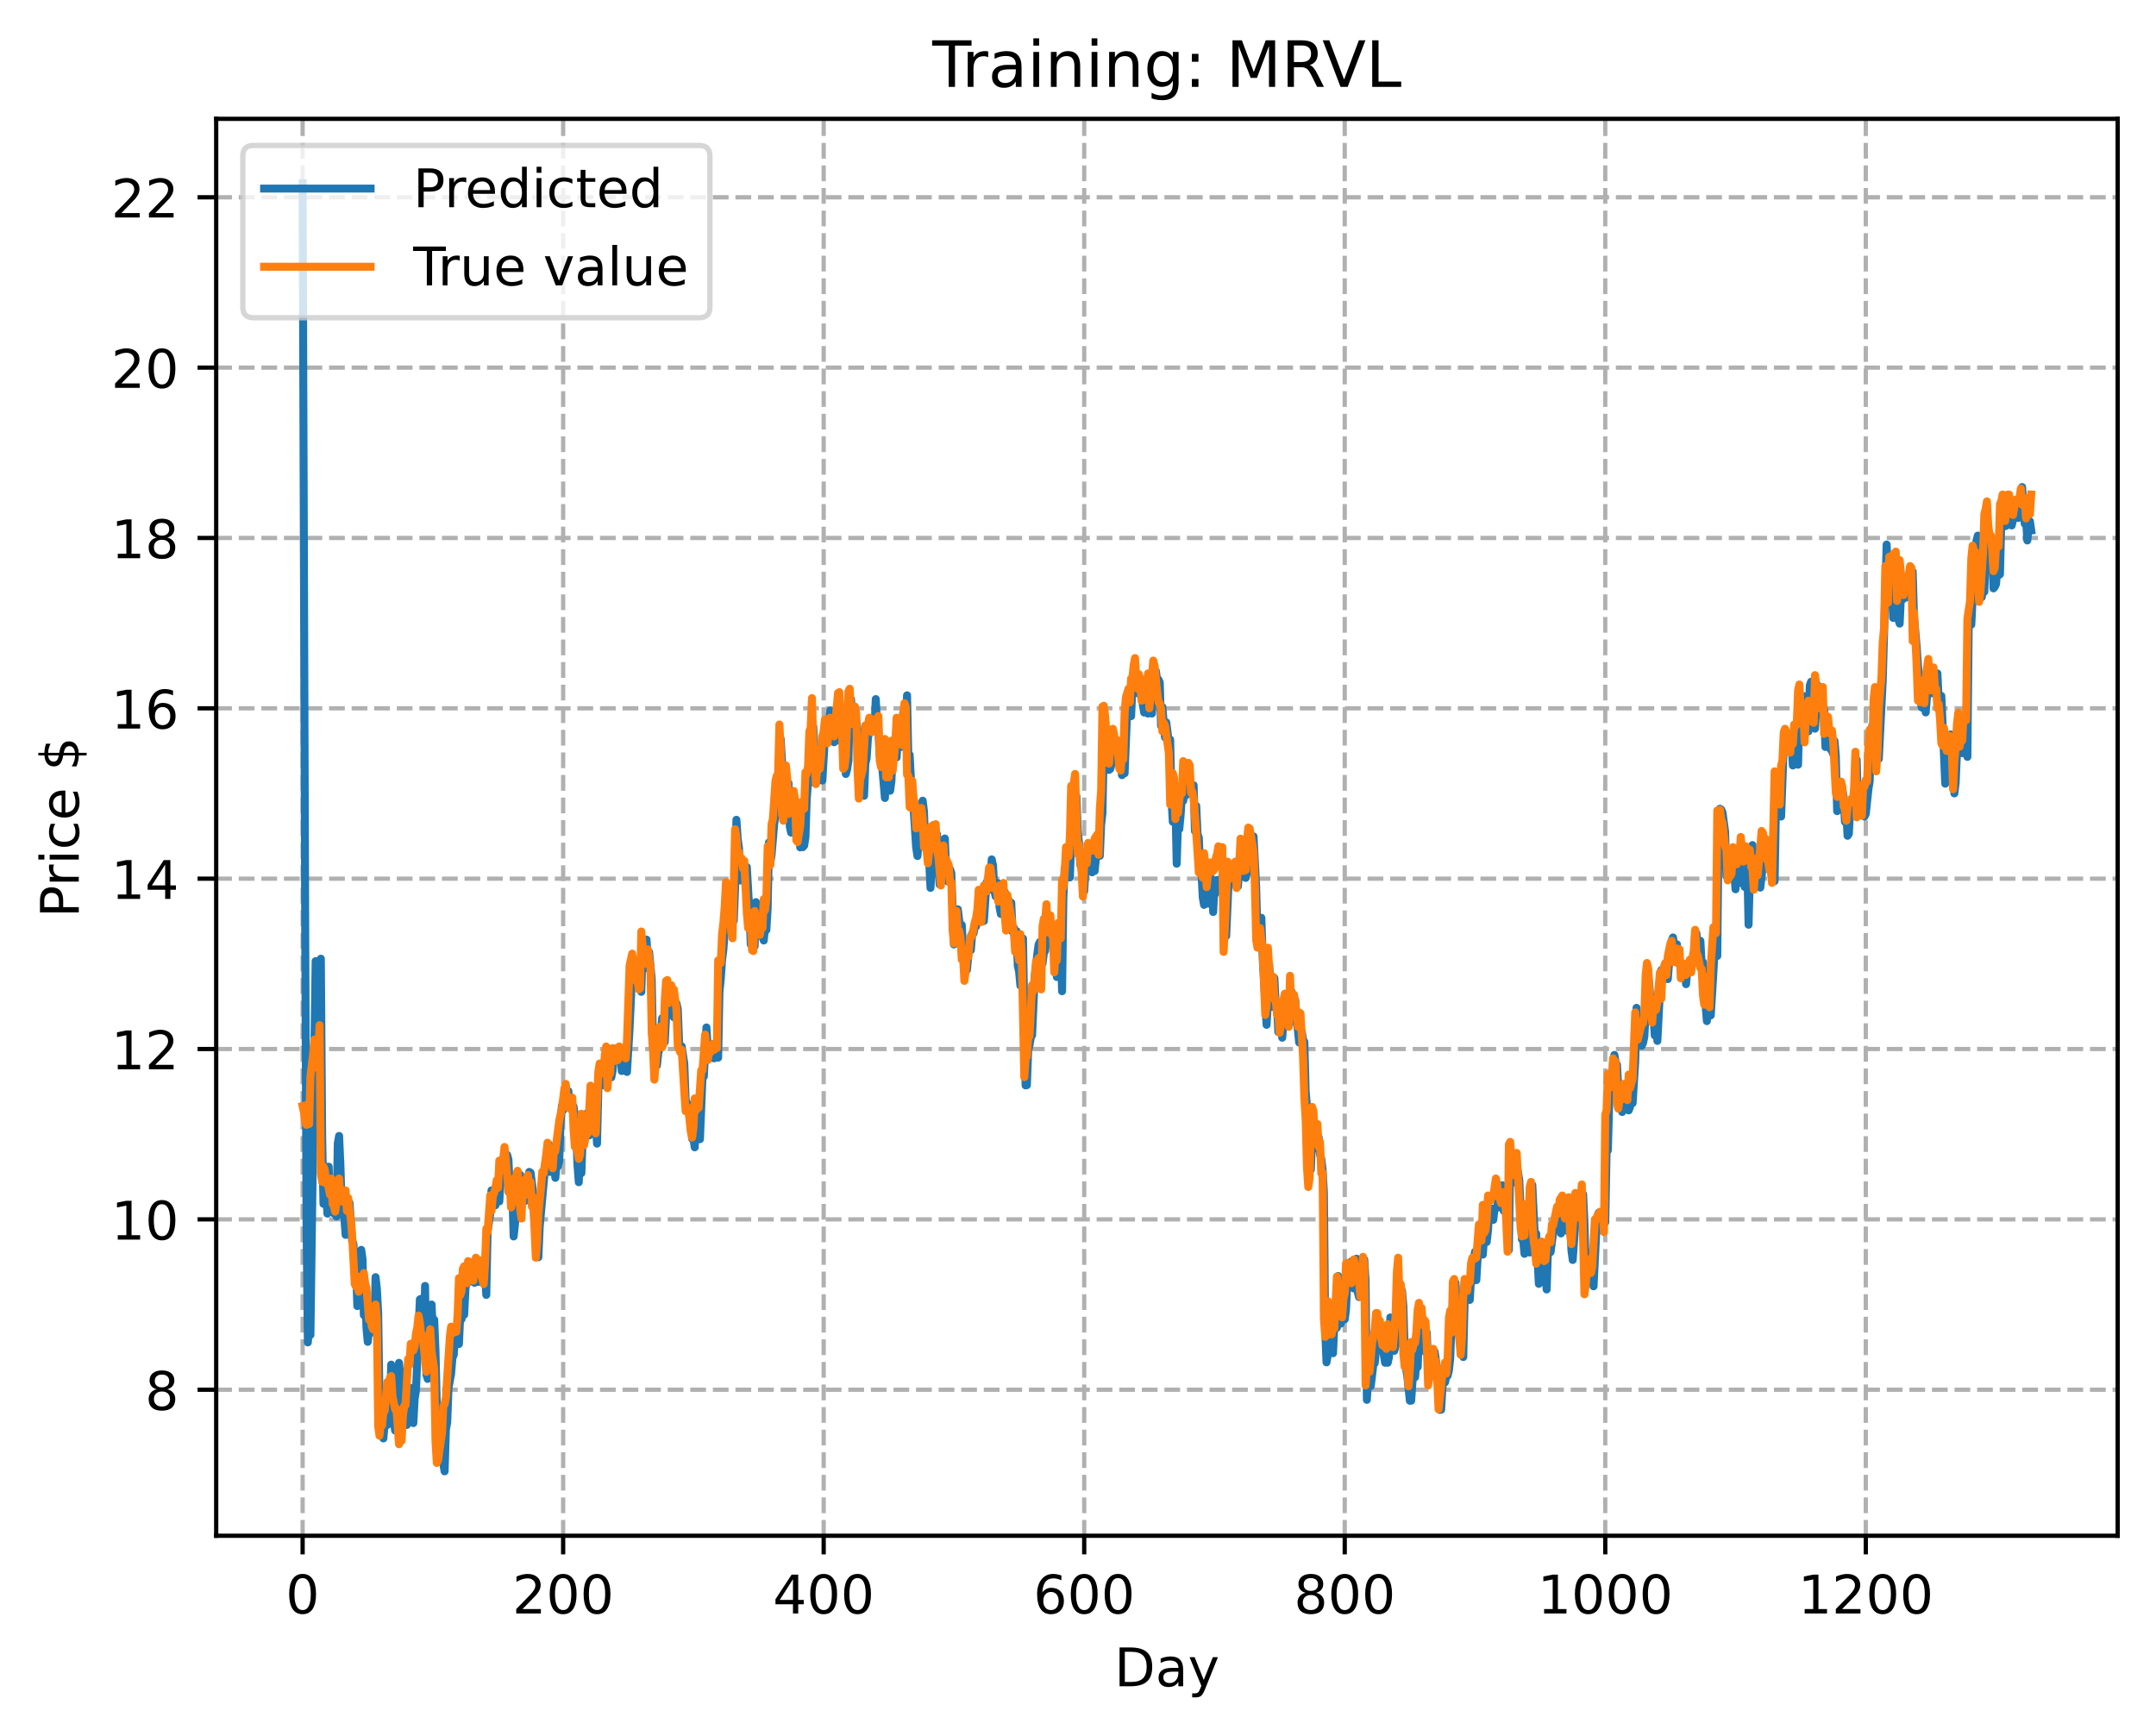 <?xml version="1.0" encoding="utf-8" standalone="no"?>
<!DOCTYPE svg PUBLIC "-//W3C//DTD SVG 1.1//EN"
  "http://www.w3.org/Graphics/SVG/1.1/DTD/svg11.dtd">
<!-- Created with matplotlib (https://matplotlib.org/) -->
<svg height="325.986pt" version="1.1" viewBox="0 0 404.923 325.986" width="404.923pt" xmlns="http://www.w3.org/2000/svg" xmlns:xlink="http://www.w3.org/1999/xlink">
 <defs>
  <style type="text/css">
*{stroke-linecap:butt;stroke-linejoin:round;}
  </style>
 </defs>
 <g id="figure_1">
  <g id="patch_1">
   <path d="M 0 325.986 
L 404.923 325.986 
L 404.923 0 
L 0 0 
z
" style="fill:#ffffff;"/>
  </g>
  <g id="axes_1">
   <g id="patch_2">
    <path d="M 40.603 288.43 
L 397.723 288.43 
L 397.723 22.318 
L 40.603 22.318 
z
" style="fill:#ffffff;"/>
   </g>
   <g id="matplotlib.axis_1">
    <g id="xtick_1">
     <g id="line2d_1">
      <path clip-path="url(#p70c62480eb)" d="M 56.836 288.43 
L 56.836 22.318 
" style="fill:none;stroke:#b0b0b0;stroke-dasharray:2.96,1.28;stroke-dashoffset:0;stroke-width:0.8;"/>
     </g>
     <g id="line2d_2">
      <defs>
       <path d="M 0 0 
L 0 3.5 
" id="m519d7efb6f" style="stroke:#000000;stroke-width:0.8;"/>
      </defs>
      <g>
       <use style="stroke:#000000;stroke-width:0.8;" x="56.836" xlink:href="#m519d7efb6f" y="288.43"/>
      </g>
     </g>
     <g id="text_1">
      <!-- 0 -->
      <defs>
       <path d="M 31.781 66.406 
Q 24.172 66.406 20.328 58.906 
Q 16.5 51.422 16.5 36.375 
Q 16.5 21.391 20.328 13.891 
Q 24.172 6.391 31.781 6.391 
Q 39.453 6.391 43.281 13.891 
Q 47.125 21.391 47.125 36.375 
Q 47.125 51.422 43.281 58.906 
Q 39.453 66.406 31.781 66.406 
z
M 31.781 74.219 
Q 44.047 74.219 50.516 64.516 
Q 56.984 54.828 56.984 36.375 
Q 56.984 17.969 50.516 8.266 
Q 44.047 -1.422 31.781 -1.422 
Q 19.531 -1.422 13.062 8.266 
Q 6.594 17.969 6.594 36.375 
Q 6.594 54.828 13.062 64.516 
Q 19.531 74.219 31.781 74.219 
z
" id="DejaVuSans-48"/>
      </defs>
      <g transform="translate(53.655 303.029)scale(0.1 -0.1)">
       <use xlink:href="#DejaVuSans-48"/>
      </g>
     </g>
    </g>
    <g id="xtick_2">
     <g id="line2d_3">
      <path clip-path="url(#p70c62480eb)" d="M 105.766 288.43 
L 105.766 22.318 
" style="fill:none;stroke:#b0b0b0;stroke-dasharray:2.96,1.28;stroke-dashoffset:0;stroke-width:0.8;"/>
     </g>
     <g id="line2d_4">
      <g>
       <use style="stroke:#000000;stroke-width:0.8;" x="105.766" xlink:href="#m519d7efb6f" y="288.43"/>
      </g>
     </g>
     <g id="text_2">
      <!-- 200 -->
      <defs>
       <path d="M 19.188 8.297 
L 53.609 8.297 
L 53.609 0 
L 7.328 0 
L 7.328 8.297 
Q 12.938 14.109 22.625 23.891 
Q 32.328 33.688 34.812 36.531 
Q 39.547 41.844 41.422 45.531 
Q 43.312 49.219 43.312 52.781 
Q 43.312 58.594 39.234 62.25 
Q 35.156 65.922 28.609 65.922 
Q 23.969 65.922 18.812 64.312 
Q 13.672 62.703 7.812 59.422 
L 7.812 69.391 
Q 13.766 71.781 18.938 73 
Q 24.125 74.219 28.422 74.219 
Q 39.75 74.219 46.484 68.547 
Q 53.219 62.891 53.219 53.422 
Q 53.219 48.922 51.531 44.891 
Q 49.859 40.875 45.406 35.406 
Q 44.188 33.984 37.641 27.219 
Q 31.109 20.453 19.188 8.297 
z
" id="DejaVuSans-50"/>
      </defs>
      <g transform="translate(96.223 303.029)scale(0.1 -0.1)">
       <use xlink:href="#DejaVuSans-50"/>
       <use x="63.623" xlink:href="#DejaVuSans-48"/>
       <use x="127.246" xlink:href="#DejaVuSans-48"/>
      </g>
     </g>
    </g>
    <g id="xtick_3">
     <g id="line2d_5">
      <path clip-path="url(#p70c62480eb)" d="M 154.697 288.43 
L 154.697 22.318 
" style="fill:none;stroke:#b0b0b0;stroke-dasharray:2.96,1.28;stroke-dashoffset:0;stroke-width:0.8;"/>
     </g>
     <g id="line2d_6">
      <g>
       <use style="stroke:#000000;stroke-width:0.8;" x="154.697" xlink:href="#m519d7efb6f" y="288.43"/>
      </g>
     </g>
     <g id="text_3">
      <!-- 400 -->
      <defs>
       <path d="M 37.797 64.312 
L 12.891 25.391 
L 37.797 25.391 
z
M 35.203 72.906 
L 47.609 72.906 
L 47.609 25.391 
L 58.016 25.391 
L 58.016 17.188 
L 47.609 17.188 
L 47.609 0 
L 37.797 0 
L 37.797 17.188 
L 4.891 17.188 
L 4.891 26.703 
z
" id="DejaVuSans-52"/>
      </defs>
      <g transform="translate(145.153 303.029)scale(0.1 -0.1)">
       <use xlink:href="#DejaVuSans-52"/>
       <use x="63.623" xlink:href="#DejaVuSans-48"/>
       <use x="127.246" xlink:href="#DejaVuSans-48"/>
      </g>
     </g>
    </g>
    <g id="xtick_4">
     <g id="line2d_7">
      <path clip-path="url(#p70c62480eb)" d="M 203.628 288.43 
L 203.628 22.318 
" style="fill:none;stroke:#b0b0b0;stroke-dasharray:2.96,1.28;stroke-dashoffset:0;stroke-width:0.8;"/>
     </g>
     <g id="line2d_8">
      <g>
       <use style="stroke:#000000;stroke-width:0.8;" x="203.628" xlink:href="#m519d7efb6f" y="288.43"/>
      </g>
     </g>
     <g id="text_4">
      <!-- 600 -->
      <defs>
       <path d="M 33.016 40.375 
Q 26.375 40.375 22.484 35.828 
Q 18.609 31.297 18.609 23.391 
Q 18.609 15.531 22.484 10.953 
Q 26.375 6.391 33.016 6.391 
Q 39.656 6.391 43.531 10.953 
Q 47.406 15.531 47.406 23.391 
Q 47.406 31.297 43.531 35.828 
Q 39.656 40.375 33.016 40.375 
z
M 52.594 71.297 
L 52.594 62.312 
Q 48.875 64.062 45.094 64.984 
Q 41.312 65.922 37.594 65.922 
Q 27.828 65.922 22.672 59.328 
Q 17.531 52.734 16.797 39.406 
Q 19.672 43.656 24.016 45.922 
Q 28.375 48.188 33.594 48.188 
Q 44.578 48.188 50.953 41.516 
Q 57.328 34.859 57.328 23.391 
Q 57.328 12.156 50.688 5.359 
Q 44.047 -1.422 33.016 -1.422 
Q 20.359 -1.422 13.672 8.266 
Q 6.984 17.969 6.984 36.375 
Q 6.984 53.656 15.188 63.938 
Q 23.391 74.219 37.203 74.219 
Q 40.922 74.219 44.703 73.484 
Q 48.484 72.75 52.594 71.297 
z
" id="DejaVuSans-54"/>
      </defs>
      <g transform="translate(194.084 303.029)scale(0.1 -0.1)">
       <use xlink:href="#DejaVuSans-54"/>
       <use x="63.623" xlink:href="#DejaVuSans-48"/>
       <use x="127.246" xlink:href="#DejaVuSans-48"/>
      </g>
     </g>
    </g>
    <g id="xtick_5">
     <g id="line2d_9">
      <path clip-path="url(#p70c62480eb)" d="M 252.558 288.43 
L 252.558 22.318 
" style="fill:none;stroke:#b0b0b0;stroke-dasharray:2.96,1.28;stroke-dashoffset:0;stroke-width:0.8;"/>
     </g>
     <g id="line2d_10">
      <g>
       <use style="stroke:#000000;stroke-width:0.8;" x="252.558" xlink:href="#m519d7efb6f" y="288.43"/>
      </g>
     </g>
     <g id="text_5">
      <!-- 800 -->
      <defs>
       <path d="M 31.781 34.625 
Q 24.75 34.625 20.719 30.859 
Q 16.703 27.094 16.703 20.516 
Q 16.703 13.922 20.719 10.156 
Q 24.75 6.391 31.781 6.391 
Q 38.812 6.391 42.859 10.172 
Q 46.922 13.969 46.922 20.516 
Q 46.922 27.094 42.891 30.859 
Q 38.875 34.625 31.781 34.625 
z
M 21.922 38.812 
Q 15.578 40.375 12.031 44.719 
Q 8.5 49.078 8.5 55.328 
Q 8.5 64.062 14.719 69.141 
Q 20.953 74.219 31.781 74.219 
Q 42.672 74.219 48.875 69.141 
Q 55.078 64.062 55.078 55.328 
Q 55.078 49.078 51.531 44.719 
Q 48 40.375 41.703 38.812 
Q 48.828 37.156 52.797 32.312 
Q 56.781 27.484 56.781 20.516 
Q 56.781 9.906 50.312 4.234 
Q 43.844 -1.422 31.781 -1.422 
Q 19.734 -1.422 13.25 4.234 
Q 6.781 9.906 6.781 20.516 
Q 6.781 27.484 10.781 32.312 
Q 14.797 37.156 21.922 38.812 
z
M 18.312 54.391 
Q 18.312 48.734 21.844 45.562 
Q 25.391 42.391 31.781 42.391 
Q 38.141 42.391 41.719 45.562 
Q 45.312 48.734 45.312 54.391 
Q 45.312 60.062 41.719 63.234 
Q 38.141 66.406 31.781 66.406 
Q 25.391 66.406 21.844 63.234 
Q 18.312 60.062 18.312 54.391 
z
" id="DejaVuSans-56"/>
      </defs>
      <g transform="translate(243.015 303.029)scale(0.1 -0.1)">
       <use xlink:href="#DejaVuSans-56"/>
       <use x="63.623" xlink:href="#DejaVuSans-48"/>
       <use x="127.246" xlink:href="#DejaVuSans-48"/>
      </g>
     </g>
    </g>
    <g id="xtick_6">
     <g id="line2d_11">
      <path clip-path="url(#p70c62480eb)" d="M 301.489 288.43 
L 301.489 22.318 
" style="fill:none;stroke:#b0b0b0;stroke-dasharray:2.96,1.28;stroke-dashoffset:0;stroke-width:0.8;"/>
     </g>
     <g id="line2d_12">
      <g>
       <use style="stroke:#000000;stroke-width:0.8;" x="301.489" xlink:href="#m519d7efb6f" y="288.43"/>
      </g>
     </g>
     <g id="text_6">
      <!-- 1000 -->
      <defs>
       <path d="M 12.406 8.297 
L 28.516 8.297 
L 28.516 63.922 
L 10.984 60.406 
L 10.984 69.391 
L 28.422 72.906 
L 38.281 72.906 
L 38.281 8.297 
L 54.391 8.297 
L 54.391 0 
L 12.406 0 
z
" id="DejaVuSans-49"/>
      </defs>
      <g transform="translate(288.764 303.029)scale(0.1 -0.1)">
       <use xlink:href="#DejaVuSans-49"/>
       <use x="63.623" xlink:href="#DejaVuSans-48"/>
       <use x="127.246" xlink:href="#DejaVuSans-48"/>
       <use x="190.869" xlink:href="#DejaVuSans-48"/>
      </g>
     </g>
    </g>
    <g id="xtick_7">
     <g id="line2d_13">
      <path clip-path="url(#p70c62480eb)" d="M 350.419 288.43 
L 350.419 22.318 
" style="fill:none;stroke:#b0b0b0;stroke-dasharray:2.96,1.28;stroke-dashoffset:0;stroke-width:0.8;"/>
     </g>
     <g id="line2d_14">
      <g>
       <use style="stroke:#000000;stroke-width:0.8;" x="350.419" xlink:href="#m519d7efb6f" y="288.43"/>
      </g>
     </g>
     <g id="text_7">
      <!-- 1200 -->
      <g transform="translate(337.694 303.029)scale(0.1 -0.1)">
       <use xlink:href="#DejaVuSans-49"/>
       <use x="63.623" xlink:href="#DejaVuSans-50"/>
       <use x="127.246" xlink:href="#DejaVuSans-48"/>
       <use x="190.869" xlink:href="#DejaVuSans-48"/>
      </g>
     </g>
    </g>
    <g id="text_8">
     <!-- Day -->
     <defs>
      <path d="M 19.672 64.797 
L 19.672 8.109 
L 31.594 8.109 
Q 46.688 8.109 53.688 14.938 
Q 60.688 21.781 60.688 36.531 
Q 60.688 51.172 53.688 57.984 
Q 46.688 64.797 31.594 64.797 
z
M 9.812 72.906 
L 30.078 72.906 
Q 51.266 72.906 61.172 64.094 
Q 71.094 55.281 71.094 36.531 
Q 71.094 17.672 61.125 8.828 
Q 51.172 0 30.078 0 
L 9.812 0 
z
" id="DejaVuSans-68"/>
      <path d="M 34.281 27.484 
Q 23.391 27.484 19.188 25 
Q 14.984 22.516 14.984 16.5 
Q 14.984 11.719 18.141 8.906 
Q 21.297 6.109 26.703 6.109 
Q 34.188 6.109 38.703 11.406 
Q 43.219 16.703 43.219 25.484 
L 43.219 27.484 
z
M 52.203 31.203 
L 52.203 0 
L 43.219 0 
L 43.219 8.297 
Q 40.141 3.328 35.547 0.953 
Q 30.953 -1.422 24.312 -1.422 
Q 15.922 -1.422 10.953 3.297 
Q 6 8.016 6 15.922 
Q 6 25.141 12.172 29.828 
Q 18.359 34.516 30.609 34.516 
L 43.219 34.516 
L 43.219 35.406 
Q 43.219 41.609 39.141 45 
Q 35.062 48.391 27.688 48.391 
Q 23 48.391 18.547 47.266 
Q 14.109 46.141 10.016 43.891 
L 10.016 52.203 
Q 14.938 54.109 19.578 55.047 
Q 24.219 56 28.609 56 
Q 40.484 56 46.344 49.844 
Q 52.203 43.703 52.203 31.203 
z
" id="DejaVuSans-97"/>
      <path d="M 32.172 -5.078 
Q 28.375 -14.844 24.75 -17.812 
Q 21.141 -20.797 15.094 -20.797 
L 7.906 -20.797 
L 7.906 -13.281 
L 13.188 -13.281 
Q 16.891 -13.281 18.938 -11.516 
Q 21 -9.766 23.484 -3.219 
L 25.094 0.875 
L 2.984 54.688 
L 12.5 54.688 
L 29.594 11.922 
L 46.688 54.688 
L 56.203 54.688 
z
" id="DejaVuSans-121"/>
     </defs>
     <g transform="translate(209.29 316.707)scale(0.1 -0.1)">
      <use xlink:href="#DejaVuSans-68"/>
      <use x="77.002" xlink:href="#DejaVuSans-97"/>
      <use x="138.281" xlink:href="#DejaVuSans-121"/>
     </g>
    </g>
   </g>
   <g id="matplotlib.axis_2">
    <g id="ytick_1">
     <g id="line2d_15">
      <path clip-path="url(#p70c62480eb)" d="M 40.603 261.005 
L 397.723 261.005 
" style="fill:none;stroke:#b0b0b0;stroke-dasharray:2.96,1.28;stroke-dashoffset:0;stroke-width:0.8;"/>
     </g>
     <g id="line2d_16">
      <defs>
       <path d="M 0 0 
L -3.5 0 
" id="mbf55337ce7" style="stroke:#000000;stroke-width:0.8;"/>
      </defs>
      <g>
       <use style="stroke:#000000;stroke-width:0.8;" x="40.603" xlink:href="#mbf55337ce7" y="261.005"/>
      </g>
     </g>
     <g id="text_9">
      <!-- 8 -->
      <g transform="translate(27.241 264.804)scale(0.1 -0.1)">
       <use xlink:href="#DejaVuSans-56"/>
      </g>
     </g>
    </g>
    <g id="ytick_2">
     <g id="line2d_17">
      <path clip-path="url(#p70c62480eb)" d="M 40.603 229.012 
L 397.723 229.012 
" style="fill:none;stroke:#b0b0b0;stroke-dasharray:2.96,1.28;stroke-dashoffset:0;stroke-width:0.8;"/>
     </g>
     <g id="line2d_18">
      <g>
       <use style="stroke:#000000;stroke-width:0.8;" x="40.603" xlink:href="#mbf55337ce7" y="229.012"/>
      </g>
     </g>
     <g id="text_10">
      <!-- 10 -->
      <g transform="translate(20.878 232.811)scale(0.1 -0.1)">
       <use xlink:href="#DejaVuSans-49"/>
       <use x="63.623" xlink:href="#DejaVuSans-48"/>
      </g>
     </g>
    </g>
    <g id="ytick_3">
     <g id="line2d_19">
      <path clip-path="url(#p70c62480eb)" d="M 40.603 197.019 
L 397.723 197.019 
" style="fill:none;stroke:#b0b0b0;stroke-dasharray:2.96,1.28;stroke-dashoffset:0;stroke-width:0.8;"/>
     </g>
     <g id="line2d_20">
      <g>
       <use style="stroke:#000000;stroke-width:0.8;" x="40.603" xlink:href="#mbf55337ce7" y="197.019"/>
      </g>
     </g>
     <g id="text_11">
      <!-- 12 -->
      <g transform="translate(20.878 200.818)scale(0.1 -0.1)">
       <use xlink:href="#DejaVuSans-49"/>
       <use x="63.623" xlink:href="#DejaVuSans-50"/>
      </g>
     </g>
    </g>
    <g id="ytick_4">
     <g id="line2d_21">
      <path clip-path="url(#p70c62480eb)" d="M 40.603 165.026 
L 397.723 165.026 
" style="fill:none;stroke:#b0b0b0;stroke-dasharray:2.96,1.28;stroke-dashoffset:0;stroke-width:0.8;"/>
     </g>
     <g id="line2d_22">
      <g>
       <use style="stroke:#000000;stroke-width:0.8;" x="40.603" xlink:href="#mbf55337ce7" y="165.026"/>
      </g>
     </g>
     <g id="text_12">
      <!-- 14 -->
      <g transform="translate(20.878 168.825)scale(0.1 -0.1)">
       <use xlink:href="#DejaVuSans-49"/>
       <use x="63.623" xlink:href="#DejaVuSans-52"/>
      </g>
     </g>
    </g>
    <g id="ytick_5">
     <g id="line2d_23">
      <path clip-path="url(#p70c62480eb)" d="M 40.603 133.032 
L 397.723 133.032 
" style="fill:none;stroke:#b0b0b0;stroke-dasharray:2.96,1.28;stroke-dashoffset:0;stroke-width:0.8;"/>
     </g>
     <g id="line2d_24">
      <g>
       <use style="stroke:#000000;stroke-width:0.8;" x="40.603" xlink:href="#mbf55337ce7" y="133.032"/>
      </g>
     </g>
     <g id="text_13">
      <!-- 16 -->
      <g transform="translate(20.878 136.832)scale(0.1 -0.1)">
       <use xlink:href="#DejaVuSans-49"/>
       <use x="63.623" xlink:href="#DejaVuSans-54"/>
      </g>
     </g>
    </g>
    <g id="ytick_6">
     <g id="line2d_25">
      <path clip-path="url(#p70c62480eb)" d="M 40.603 101.039 
L 397.723 101.039 
" style="fill:none;stroke:#b0b0b0;stroke-dasharray:2.96,1.28;stroke-dashoffset:0;stroke-width:0.8;"/>
     </g>
     <g id="line2d_26">
      <g>
       <use style="stroke:#000000;stroke-width:0.8;" x="40.603" xlink:href="#mbf55337ce7" y="101.039"/>
      </g>
     </g>
     <g id="text_14">
      <!-- 18 -->
      <g transform="translate(20.878 104.838)scale(0.1 -0.1)">
       <use xlink:href="#DejaVuSans-49"/>
       <use x="63.623" xlink:href="#DejaVuSans-56"/>
      </g>
     </g>
    </g>
    <g id="ytick_7">
     <g id="line2d_27">
      <path clip-path="url(#p70c62480eb)" d="M 40.603 69.046 
L 397.723 69.046 
" style="fill:none;stroke:#b0b0b0;stroke-dasharray:2.96,1.28;stroke-dashoffset:0;stroke-width:0.8;"/>
     </g>
     <g id="line2d_28">
      <g>
       <use style="stroke:#000000;stroke-width:0.8;" x="40.603" xlink:href="#mbf55337ce7" y="69.046"/>
      </g>
     </g>
     <g id="text_15">
      <!-- 20 -->
      <g transform="translate(20.878 72.845)scale(0.1 -0.1)">
       <use xlink:href="#DejaVuSans-50"/>
       <use x="63.623" xlink:href="#DejaVuSans-48"/>
      </g>
     </g>
    </g>
    <g id="ytick_8">
     <g id="line2d_29">
      <path clip-path="url(#p70c62480eb)" d="M 40.603 37.053 
L 397.723 37.053 
" style="fill:none;stroke:#b0b0b0;stroke-dasharray:2.96,1.28;stroke-dashoffset:0;stroke-width:0.8;"/>
     </g>
     <g id="line2d_30">
      <g>
       <use style="stroke:#000000;stroke-width:0.8;" x="40.603" xlink:href="#mbf55337ce7" y="37.053"/>
      </g>
     </g>
     <g id="text_16">
      <!-- 22 -->
      <g transform="translate(20.878 40.852)scale(0.1 -0.1)">
       <use xlink:href="#DejaVuSans-50"/>
       <use x="63.623" xlink:href="#DejaVuSans-50"/>
      </g>
     </g>
    </g>
    <g id="text_17">
     <!-- Price $ -->
     <defs>
      <path d="M 19.672 64.797 
L 19.672 37.406 
L 32.078 37.406 
Q 38.969 37.406 42.719 40.969 
Q 46.484 44.531 46.484 51.125 
Q 46.484 57.672 42.719 61.234 
Q 38.969 64.797 32.078 64.797 
z
M 9.812 72.906 
L 32.078 72.906 
Q 44.344 72.906 50.609 67.359 
Q 56.891 61.812 56.891 51.125 
Q 56.891 40.328 50.609 34.812 
Q 44.344 29.297 32.078 29.297 
L 19.672 29.297 
L 19.672 0 
L 9.812 0 
z
" id="DejaVuSans-80"/>
      <path d="M 41.109 46.297 
Q 39.594 47.172 37.812 47.578 
Q 36.031 48 33.891 48 
Q 26.266 48 22.188 43.047 
Q 18.109 38.094 18.109 28.812 
L 18.109 0 
L 9.078 0 
L 9.078 54.688 
L 18.109 54.688 
L 18.109 46.188 
Q 20.953 51.172 25.484 53.578 
Q 30.031 56 36.531 56 
Q 37.453 56 38.578 55.875 
Q 39.703 55.766 41.062 55.516 
z
" id="DejaVuSans-114"/>
      <path d="M 9.422 54.688 
L 18.406 54.688 
L 18.406 0 
L 9.422 0 
z
M 9.422 75.984 
L 18.406 75.984 
L 18.406 64.594 
L 9.422 64.594 
z
" id="DejaVuSans-105"/>
      <path d="M 48.781 52.594 
L 48.781 44.188 
Q 44.969 46.297 41.141 47.344 
Q 37.312 48.391 33.406 48.391 
Q 24.656 48.391 19.812 42.844 
Q 14.984 37.312 14.984 27.297 
Q 14.984 17.281 19.812 11.734 
Q 24.656 6.203 33.406 6.203 
Q 37.312 6.203 41.141 7.25 
Q 44.969 8.297 48.781 10.406 
L 48.781 2.094 
Q 45.016 0.344 40.984 -0.531 
Q 36.969 -1.422 32.422 -1.422 
Q 20.062 -1.422 12.781 6.344 
Q 5.516 14.109 5.516 27.297 
Q 5.516 40.672 12.859 48.328 
Q 20.219 56 33.016 56 
Q 37.156 56 41.109 55.141 
Q 45.062 54.297 48.781 52.594 
z
" id="DejaVuSans-99"/>
      <path d="M 56.203 29.594 
L 56.203 25.203 
L 14.891 25.203 
Q 15.484 15.922 20.484 11.062 
Q 25.484 6.203 34.422 6.203 
Q 39.594 6.203 44.453 7.469 
Q 49.312 8.734 54.109 11.281 
L 54.109 2.781 
Q 49.266 0.734 44.188 -0.344 
Q 39.109 -1.422 33.891 -1.422 
Q 20.797 -1.422 13.156 6.188 
Q 5.516 13.812 5.516 26.812 
Q 5.516 40.234 12.766 48.109 
Q 20.016 56 32.328 56 
Q 43.359 56 49.781 48.891 
Q 56.203 41.797 56.203 29.594 
z
M 47.219 32.234 
Q 47.125 39.594 43.094 43.984 
Q 39.062 48.391 32.422 48.391 
Q 24.906 48.391 20.391 44.141 
Q 15.875 39.891 15.188 32.172 
z
" id="DejaVuSans-101"/>
      <path id="DejaVuSans-32"/>
      <path d="M 33.797 -14.703 
L 28.906 -14.703 
L 28.859 0 
Q 23.734 0.094 18.609 1.188 
Q 13.484 2.297 8.297 4.5 
L 8.297 13.281 
Q 13.281 10.156 18.375 8.562 
Q 23.484 6.984 28.906 6.938 
L 28.906 29.203 
Q 18.109 30.953 13.203 35.156 
Q 8.297 39.359 8.297 46.688 
Q 8.297 54.641 13.625 59.219 
Q 18.953 63.812 28.906 64.5 
L 28.906 75.984 
L 33.797 75.984 
L 33.797 64.656 
Q 38.328 64.453 42.578 63.688 
Q 46.828 62.938 50.875 61.625 
L 50.875 53.078 
Q 46.828 55.125 42.547 56.25 
Q 38.281 57.375 33.797 57.562 
L 33.797 36.719 
Q 44.875 35.016 50.094 30.609 
Q 55.328 26.219 55.328 18.609 
Q 55.328 10.359 49.781 5.594 
Q 44.234 0.828 33.797 0.094 
z
M 28.906 37.594 
L 28.906 57.625 
Q 23.25 56.984 20.266 54.391 
Q 17.281 51.812 17.281 47.516 
Q 17.281 43.312 20.031 40.969 
Q 22.797 38.625 28.906 37.594 
z
M 33.797 28.219 
L 33.797 7.078 
Q 39.984 7.906 43.141 10.594 
Q 46.297 13.281 46.297 17.672 
Q 46.297 21.969 43.281 24.5 
Q 40.281 27.047 33.797 28.219 
z
" id="DejaVuSans-36"/>
     </defs>
     <g transform="translate(14.798 172.342)rotate(-90)scale(0.1 -0.1)">
      <use xlink:href="#DejaVuSans-80"/>
      <use x="58.553" xlink:href="#DejaVuSans-114"/>
      <use x="99.666" xlink:href="#DejaVuSans-105"/>
      <use x="127.449" xlink:href="#DejaVuSans-99"/>
      <use x="182.43" xlink:href="#DejaVuSans-101"/>
      <use x="243.953" xlink:href="#DejaVuSans-32"/>
      <use x="275.74" xlink:href="#DejaVuSans-36"/>
     </g>
    </g>
   </g>
   <g id="line2d_31">
    <path clip-path="url(#p70c62480eb)" d="M 56.836 34.414 
L 57.325 175.621 
L 57.57 229.669 
L 57.814 252.123 
L 58.059 249.117 
L 58.304 250.712 
L 59.038 196.786 
L 59.282 180.509 
L 59.772 196.474 
L 60.261 180.056 
L 60.506 213.498 
L 60.75 226.101 
L 60.995 218.997 
L 61.24 222.354 
L 61.484 227.932 
L 61.729 219.117 
L 61.974 226.78 
L 62.218 225.51 
L 62.463 224.849 
L 62.708 227.902 
L 62.952 226.681 
L 63.197 228.466 
L 63.441 214.716 
L 63.686 213.341 
L 63.931 218.74 
L 64.175 227.05 
L 64.42 225.249 
L 64.909 231.925 
L 65.154 230.241 
L 65.643 225.883 
L 66.133 233.074 
L 66.377 233.563 
L 66.622 237.909 
L 66.867 237.726 
L 67.111 245.301 
L 67.601 241.543 
L 67.845 234.741 
L 68.09 236.495 
L 68.335 246.994 
L 68.579 241.253 
L 68.824 249.371 
L 69.069 252.014 
L 69.313 249.553 
L 69.558 244.999 
L 69.802 247.687 
L 70.047 245.771 
L 70.292 250.3 
L 70.536 239.865 
L 70.781 242.064 
L 71.026 246.562 
L 71.27 262.621 
L 71.515 268.514 
L 71.76 268.442 
L 72.004 270.155 
L 72.249 267.218 
L 72.494 266.733 
L 72.738 267.632 
L 72.983 264.714 
L 73.228 267.051 
L 73.472 256.296 
L 73.717 258.569 
L 73.962 266.953 
L 74.206 268.66 
L 74.451 261.151 
L 74.696 268.415 
L 74.94 255.958 
L 75.185 258.713 
L 75.429 262.968 
L 75.674 262.484 
L 75.919 262.402 
L 76.163 266.729 
L 76.408 267.622 
L 77.387 260.67 
L 77.631 267.278 
L 77.876 262.674 
L 78.121 261.192 
L 78.855 244.048 
L 79.099 243.934 
L 79.344 244.25 
L 79.589 252.812 
L 79.833 241.514 
L 80.078 258.125 
L 80.323 258.981 
L 80.567 257.875 
L 80.812 248.556 
L 81.056 245.008 
L 81.301 250.51 
L 81.546 247.852 
L 81.79 253.622 
L 82.28 274.392 
L 82.524 269.151 
L 82.769 268.168 
L 83.258 274.969 
L 83.503 276.334 
L 83.748 268.478 
L 83.992 267.149 
L 84.237 260.69 
L 84.726 258.029 
L 84.971 255.024 
L 85.216 254.47 
L 85.46 250.913 
L 85.705 251.374 
L 85.95 251.039 
L 86.194 252.417 
L 86.439 246.908 
L 86.684 247.758 
L 86.928 246.144 
L 87.173 246.94 
L 87.417 242.123 
L 87.662 240.387 
L 87.907 237.407 
L 88.151 240.745 
L 88.396 238.073 
L 88.641 238.163 
L 89.13 240.929 
L 89.375 238.824 
L 89.619 238.136 
L 89.864 240.763 
L 90.109 238.258 
L 90.353 237.602 
L 90.598 237.471 
L 90.843 240.599 
L 91.087 239.184 
L 91.332 243.2 
L 91.577 231.26 
L 92.066 227.988 
L 92.311 223.571 
L 92.555 225.161 
L 92.8 223.922 
L 93.044 226.371 
L 93.289 225.001 
L 93.534 224.825 
L 93.778 225.641 
L 94.023 221.303 
L 94.268 221.507 
L 94.512 222.181 
L 94.757 219.092 
L 95.246 216.89 
L 95.491 217.801 
L 95.736 223.032 
L 96.225 224.072 
L 96.47 232.224 
L 97.204 225.473 
L 97.448 222.239 
L 97.693 220.647 
L 97.938 223.99 
L 98.182 222.833 
L 98.427 225.67 
L 98.672 225.516 
L 98.916 225.083 
L 99.161 221.238 
L 99.405 220.099 
L 99.65 220.257 
L 100.139 224.13 
L 100.384 230.1 
L 100.629 231.284 
L 100.873 235.688 
L 101.118 236.118 
L 101.363 230.398 
L 102.341 219.572 
L 102.586 218.394 
L 102.831 218.092 
L 103.075 214.929 
L 103.32 220.11 
L 103.565 218.486 
L 103.809 219.464 
L 104.054 217.407 
L 104.299 221.209 
L 104.543 218.46 
L 104.788 219.041 
L 105.032 218.058 
L 105.277 210.902 
L 105.522 207.706 
L 105.766 208.507 
L 106.256 203.99 
L 106.5 205.285 
L 106.745 204.919 
L 106.99 207.923 
L 107.234 208.287 
L 107.479 208.127 
L 107.724 207.794 
L 107.968 209.581 
L 108.213 212.251 
L 108.458 218.809 
L 108.702 222.035 
L 108.947 215.124 
L 109.192 220.33 
L 109.436 213.565 
L 109.681 213.177 
L 110.17 209.159 
L 110.415 209.332 
L 110.66 213.248 
L 110.904 208.117 
L 111.149 208.456 
L 111.393 212.576 
L 111.638 212.27 
L 111.883 210.246 
L 112.127 214.791 
L 112.372 204.699 
L 112.617 200.224 
L 113.106 203.822 
L 113.351 202.378 
L 113.595 202.488 
L 114.085 198.916 
L 114.329 201.869 
L 114.819 202.338 
L 115.063 200.985 
L 115.308 196.931 
L 115.553 197.215 
L 115.797 198.254 
L 116.042 198.565 
L 116.287 198.176 
L 116.531 198.552 
L 116.776 201.149 
L 117.265 197.44 
L 117.51 197.63 
L 117.754 201.324 
L 118.244 193.138 
L 118.733 182.497 
L 118.978 183.3 
L 119.222 183.383 
L 119.467 183.837 
L 119.712 184.038 
L 119.956 183.347 
L 120.446 186.28 
L 120.69 177.833 
L 120.935 178.92 
L 121.18 181.871 
L 121.424 176.462 
L 121.669 179.975 
L 121.914 178.805 
L 122.403 183.888 
L 122.648 196.697 
L 123.381 200.114 
L 123.626 197.797 
L 123.871 196.914 
L 124.36 191.213 
L 124.605 195.314 
L 124.849 195.703 
L 125.339 186.317 
L 125.583 185.544 
L 125.828 186.003 
L 126.073 187.808 
L 126.317 186.65 
L 126.562 191.062 
L 127.051 188.411 
L 127.296 189.475 
L 127.541 195.76 
L 127.785 197.566 
L 128.03 196.511 
L 128.519 199.77 
L 128.764 206.436 
L 129.253 208.472 
L 129.498 207.487 
L 129.742 209.628 
L 129.987 213.871 
L 130.232 213.695 
L 130.476 215.482 
L 130.721 209.584 
L 131.455 213.959 
L 131.944 202.207 
L 132.189 202.182 
L 132.678 192.972 
L 132.923 196.939 
L 133.168 197.79 
L 133.412 196.562 
L 133.657 196.93 
L 133.902 198.724 
L 134.146 198.76 
L 134.636 198.027 
L 134.88 198.643 
L 135.125 186.245 
L 135.369 183.901 
L 135.614 180.286 
L 135.859 178.394 
L 136.103 175.018 
L 136.348 173.44 
L 136.593 170.238 
L 136.837 170.271 
L 137.082 167.724 
L 137.327 166.775 
L 137.816 172.919 
L 138.061 166.742 
L 138.305 153.968 
L 138.55 157.533 
L 138.795 159.303 
L 139.039 165.364 
L 139.284 163.002 
L 139.529 162.775 
L 139.773 165.565 
L 140.018 164.611 
L 140.263 162.835 
L 140.752 171.316 
L 140.996 177.38 
L 141.241 172.861 
L 141.486 173.335 
L 141.73 177.719 
L 141.975 169.431 
L 142.22 170.696 
L 142.464 173.689 
L 142.709 174.859 
L 142.954 174.206 
L 143.198 175.962 
L 143.443 176.639 
L 143.688 173.936 
L 143.932 174.676 
L 144.177 170.512 
L 144.422 158.224 
L 144.666 162.161 
L 144.911 160.54 
L 145.4 154.801 
L 145.645 153.053 
L 145.89 149.062 
L 146.134 146.962 
L 146.379 146.271 
L 146.624 138.783 
L 146.868 142.889 
L 147.113 150.233 
L 147.357 150.188 
L 147.602 151.374 
L 147.847 147.915 
L 148.091 147.067 
L 148.336 155.236 
L 148.581 156.377 
L 148.825 152.643 
L 149.315 152.01 
L 149.559 155.55 
L 149.804 155.513 
L 150.049 153.319 
L 150.293 159.155 
L 150.538 157.771 
L 150.783 159.103 
L 151.027 158.807 
L 151.272 157.232 
L 151.517 150.042 
L 151.761 146.856 
L 152.006 147.1 
L 152.251 141.218 
L 152.495 140.431 
L 152.74 136.461 
L 153.229 144.972 
L 153.474 143.949 
L 153.718 146.604 
L 153.963 146.294 
L 154.208 146.336 
L 154.452 146.593 
L 154.942 138.216 
L 155.186 136.311 
L 155.431 136.673 
L 155.676 135.522 
L 155.92 133.456 
L 156.165 134.712 
L 156.41 138.574 
L 156.654 139.405 
L 156.899 138.765 
L 157.144 137.74 
L 157.388 139.073 
L 157.633 138.323 
L 157.878 135.619 
L 158.122 135.235 
L 158.367 136.821 
L 158.856 145.357 
L 159.101 144.474 
L 159.345 142.85 
L 159.59 131.843 
L 159.835 131.337 
L 160.079 135.641 
L 160.324 133.598 
L 160.813 135.455 
L 161.058 136.942 
L 161.303 141.876 
L 161.547 143.422 
L 161.792 149.227 
L 162.037 148.883 
L 162.281 149.466 
L 162.526 143.416 
L 162.771 142.338 
L 163.015 138.513 
L 163.26 137.485 
L 163.505 137.259 
L 163.749 136.66 
L 163.994 135.182 
L 164.239 136.687 
L 164.483 131.298 
L 164.728 136.329 
L 164.972 137.057 
L 165.217 142.006 
L 165.462 141.471 
L 166.196 149.869 
L 166.44 143.182 
L 167.174 148.509 
L 167.419 146.704 
L 167.664 140.978 
L 167.908 140.7 
L 168.153 141.989 
L 168.398 142.263 
L 168.642 138.066 
L 168.887 136.61 
L 169.132 136.699 
L 169.376 140.27 
L 169.621 133.912 
L 169.866 137.929 
L 170.11 136.038 
L 170.355 130.588 
L 170.6 142.396 
L 170.844 141.773 
L 171.333 151.134 
L 171.578 151.765 
L 172.067 159.191 
L 172.312 160.775 
L 173.046 151.316 
L 173.291 150.382 
L 173.535 152.395 
L 173.78 159.194 
L 174.025 155.965 
L 174.269 156.975 
L 174.759 166.759 
L 175.003 162.665 
L 175.248 162.678 
L 175.737 158.86 
L 175.982 156.678 
L 176.471 166.122 
L 176.716 161.817 
L 176.96 161.378 
L 177.205 161.312 
L 177.45 157.482 
L 177.694 163.095 
L 177.939 165.512 
L 178.184 162.907 
L 178.428 163.253 
L 178.673 163.976 
L 179.162 177.381 
L 179.407 174.49 
L 179.652 174.184 
L 179.896 170.79 
L 180.141 172.844 
L 180.386 176.205 
L 180.63 173.71 
L 181.12 182.288 
L 181.364 180.739 
L 181.609 182.16 
L 182.098 176.9 
L 182.343 178.458 
L 182.588 175.334 
L 182.832 175.326 
L 183.077 174.082 
L 183.321 173.993 
L 183.566 172.287 
L 183.811 173.033 
L 184.055 168.347 
L 184.3 168.794 
L 184.789 172.981 
L 185.279 165.737 
L 185.523 167.227 
L 185.768 167.103 
L 186.013 165.281 
L 186.257 161.405 
L 186.502 162.517 
L 186.747 167.236 
L 186.991 168.351 
L 187.236 165.887 
L 187.481 165.887 
L 187.725 170.377 
L 187.97 171.656 
L 188.215 168.563 
L 188.459 169.707 
L 188.704 167.522 
L 189.193 173.407 
L 189.438 169.11 
L 189.682 170.387 
L 189.927 169.538 
L 190.172 175.006 
L 190.416 174.251 
L 190.661 175.678 
L 190.906 174.858 
L 191.15 181.422 
L 191.395 182.461 
L 191.64 185.1 
L 191.884 179.028 
L 192.129 176.255 
L 192.618 203.851 
L 192.863 203.808 
L 193.108 197.282 
L 193.352 196.333 
L 193.597 194.83 
L 193.842 194.433 
L 194.331 183.477 
L 194.82 179.226 
L 195.065 177.397 
L 195.309 176.908 
L 195.554 178.462 
L 195.799 180.994 
L 196.043 179.003 
L 196.288 178.573 
L 196.533 175.662 
L 196.777 177.393 
L 197.022 174.816 
L 197.267 177.289 
L 197.511 174.611 
L 197.756 174.658 
L 198.001 174.973 
L 198.49 183.498 
L 198.735 180.487 
L 198.979 183.362 
L 199.224 177.167 
L 199.469 186.162 
L 199.713 168.758 
L 199.958 163.068 
L 200.203 164.414 
L 200.447 160.065 
L 200.692 159.855 
L 200.936 164.8 
L 201.426 151.227 
L 201.67 152.652 
L 202.16 149.522 
L 202.404 155.968 
L 202.649 158.346 
L 202.894 162.431 
L 203.138 162.524 
L 203.383 166.033 
L 203.628 167.369 
L 203.872 163.008 
L 204.117 160.634 
L 204.362 162.584 
L 204.851 161.087 
L 205.096 163.834 
L 205.34 160.379 
L 205.585 163.581 
L 206.074 158.865 
L 206.319 157.826 
L 206.563 160.742 
L 206.808 154.858 
L 207.053 152.746 
L 207.297 140.438 
L 207.542 137.028 
L 207.787 138.258 
L 208.031 143.962 
L 208.276 144.599 
L 208.521 144.422 
L 208.765 143.454 
L 209.01 138.422 
L 209.255 140.824 
L 209.499 140.734 
L 209.744 141.542 
L 209.989 143.071 
L 210.233 142.101 
L 210.478 143.327 
L 210.723 145.584 
L 210.967 144.767 
L 211.212 145.248 
L 211.701 133.546 
L 211.946 131.528 
L 212.191 130.441 
L 212.435 134.51 
L 212.68 129.005 
L 212.924 129.711 
L 213.169 128.554 
L 213.658 130.194 
L 213.903 130.199 
L 214.148 128.5 
L 214.392 128.499 
L 214.637 132.332 
L 214.882 133.821 
L 215.126 131.605 
L 215.371 131.64 
L 215.616 134.026 
L 215.86 128.13 
L 216.105 133.694 
L 216.35 134.01 
L 216.594 128.32 
L 217.084 126.038 
L 217.328 127.638 
L 217.573 127.629 
L 217.818 128.182 
L 218.062 136.325 
L 218.307 132.783 
L 218.796 138.48 
L 219.041 135.675 
L 219.53 139.532 
L 219.775 138.905 
L 220.019 150.137 
L 220.264 154.34 
L 220.509 148.636 
L 220.753 150.666 
L 220.998 162.217 
L 221.243 154.404 
L 221.487 155.712 
L 221.732 153.113 
L 221.977 149.315 
L 222.221 150.407 
L 222.466 148.346 
L 222.711 149.387 
L 222.955 146.668 
L 223.2 148.75 
L 223.445 147.302 
L 223.689 148.659 
L 223.934 148.872 
L 224.179 147.479 
L 224.423 156.072 
L 224.668 151.352 
L 224.912 156.654 
L 225.157 157.332 
L 225.402 163.912 
L 225.646 163.733 
L 225.891 168.545 
L 226.136 169.947 
L 226.38 164.37 
L 226.625 164.987 
L 226.87 169.704 
L 227.359 164.736 
L 227.604 165.239 
L 227.848 171.288 
L 228.093 166.206 
L 228.338 167.753 
L 228.582 165.275 
L 228.827 167.015 
L 229.072 165.415 
L 229.316 165.611 
L 229.561 164.497 
L 229.806 164.953 
L 230.05 172.677 
L 230.295 175.799 
L 230.784 164.707 
L 231.029 166.141 
L 231.273 163.219 
L 231.763 162.315 
L 232.007 163.34 
L 232.252 161.833 
L 232.497 166.466 
L 232.741 163.275 
L 232.986 163.371 
L 233.231 159.012 
L 233.72 164.099 
L 233.965 164.876 
L 234.454 162.723 
L 234.943 158.492 
L 235.188 157.209 
L 235.433 157.082 
L 235.922 166.561 
L 236.167 175.537 
L 236.411 177.93 
L 236.9 172.377 
L 237.145 179.813 
L 237.879 192.482 
L 238.124 188.247 
L 238.368 181.159 
L 238.858 189.102 
L 239.347 183.702 
L 239.592 188.747 
L 239.836 188.535 
L 240.081 193.834 
L 240.326 191.325 
L 240.57 192.179 
L 240.815 194.896 
L 241.06 191.94 
L 241.304 192.721 
L 241.549 189.85 
L 241.794 192.064 
L 242.038 190.893 
L 242.283 191.929 
L 242.527 186.111 
L 242.772 188.598 
L 243.017 188.832 
L 243.261 187.804 
L 243.506 192.007 
L 243.751 193.377 
L 243.995 195.788 
L 244.24 193.873 
L 244.485 193.713 
L 244.729 195.243 
L 244.974 195.688 
L 245.219 204.943 
L 245.463 207.728 
L 245.708 219.678 
L 245.953 219.318 
L 246.197 219.672 
L 246.442 213.131 
L 246.687 211.555 
L 246.931 214.278 
L 247.176 215.686 
L 247.421 215.54 
L 247.665 213.61 
L 247.91 216.772 
L 248.155 217.666 
L 248.399 219.632 
L 248.644 223.972 
L 248.888 249.901 
L 249.133 255.87 
L 249.378 254.487 
L 249.622 247.468 
L 249.867 248.443 
L 250.356 254.153 
L 250.601 248.91 
L 250.846 249.258 
L 251.09 249.37 
L 251.335 239.654 
L 251.824 248.595 
L 252.069 245.695 
L 252.314 245.986 
L 252.558 247.797 
L 252.803 245.863 
L 253.048 240.402 
L 253.537 238.576 
L 253.782 236.937 
L 254.026 240.801 
L 254.271 241.986 
L 254.515 237.067 
L 254.76 236.396 
L 255.005 242.697 
L 255.249 243.611 
L 255.494 243.546 
L 255.983 241.111 
L 256.228 236.584 
L 256.473 240.514 
L 256.717 262.908 
L 256.962 258.543 
L 257.207 260.393 
L 257.451 260.324 
L 257.941 256.235 
L 258.185 256.023 
L 258.675 251.314 
L 258.919 247.955 
L 259.164 249.377 
L 259.409 249.782 
L 259.653 250.97 
L 259.898 254.421 
L 260.143 255.943 
L 260.387 255.752 
L 260.632 255.943 
L 260.876 254.853 
L 261.121 247.438 
L 261.61 253.001 
L 261.855 253.708 
L 262.1 252.741 
L 262.344 249.116 
L 262.589 249.209 
L 262.834 243.235 
L 263.078 245.051 
L 263.323 242.438 
L 263.568 245.236 
L 263.812 253.375 
L 264.057 256.935 
L 264.302 258.443 
L 264.791 263.077 
L 265.036 263.067 
L 265.28 259.495 
L 265.525 257.568 
L 265.77 258.649 
L 266.014 255.704 
L 266.259 256.738 
L 266.503 250.142 
L 266.748 246.673 
L 266.993 247.814 
L 267.237 249.514 
L 267.482 248.019 
L 267.727 253.934 
L 267.971 250.275 
L 268.216 256.995 
L 268.461 255.102 
L 268.705 258.556 
L 268.95 255.789 
L 269.195 258.001 
L 269.439 253.87 
L 269.929 257.085 
L 270.173 258.989 
L 270.418 264.811 
L 270.663 264.761 
L 270.907 260.563 
L 271.152 258.842 
L 271.397 259.612 
L 271.641 258.412 
L 271.886 258.372 
L 272.131 257.343 
L 272.375 255.004 
L 272.62 247.568 
L 272.864 248.23 
L 273.109 241.252 
L 273.354 240.929 
L 273.598 244.785 
L 273.843 245.805 
L 274.088 247.583 
L 274.332 253.267 
L 274.577 253.889 
L 274.822 254.866 
L 275.066 244.672 
L 275.311 241.395 
L 275.556 243.179 
L 275.8 242.354 
L 276.045 244.139 
L 276.29 239.819 
L 276.534 240.678 
L 276.779 236.67 
L 277.024 235.101 
L 277.268 240.428 
L 277.513 236.388 
L 277.758 234.748 
L 278.002 231.608 
L 278.247 232.61 
L 278.491 235.634 
L 278.736 232.269 
L 279.225 233.257 
L 279.47 230.984 
L 279.715 227.051 
L 279.959 227.616 
L 280.204 226.98 
L 280.449 229.111 
L 280.693 226.98 
L 281.183 226.838 
L 281.672 223.362 
L 281.917 225.115 
L 282.161 222.602 
L 282.406 227.403 
L 282.651 225.016 
L 282.895 224.315 
L 283.385 234.74 
L 283.629 218.415 
L 283.874 217.271 
L 284.118 218.238 
L 284.363 222.079 
L 284.852 218.697 
L 285.342 221.676 
L 285.831 232.761 
L 286.076 232.963 
L 286.32 235.483 
L 286.81 233.634 
L 287.054 235.057 
L 287.299 235.239 
L 287.788 222.556 
L 288.278 232.586 
L 288.522 231.684 
L 289.012 241.123 
L 289.256 238.36 
L 289.501 237.593 
L 289.746 235.25 
L 289.99 234.986 
L 290.479 242.18 
L 290.724 234.957 
L 290.969 234.681 
L 291.213 235.166 
L 291.947 229.739 
L 292.192 229.878 
L 292.437 228.216 
L 292.681 228.169 
L 292.926 227.912 
L 293.171 231.655 
L 293.415 227.326 
L 293.66 226.702 
L 293.905 225.379 
L 294.394 231.204 
L 294.639 228.64 
L 294.883 228.579 
L 295.128 234.761 
L 295.373 236.639 
L 296.106 226.48 
L 296.351 229.055 
L 296.596 226.79 
L 296.84 227.245 
L 297.085 229.065 
L 297.33 224.284 
L 297.574 229.504 
L 297.819 238.671 
L 298.064 239.963 
L 298.308 238.526 
L 298.553 239.561 
L 298.798 235.16 
L 299.042 239.505 
L 299.287 241.59 
L 299.776 231.798 
L 300.021 230.534 
L 300.266 227.765 
L 300.51 227.967 
L 300.755 228.579 
L 301 228.157 
L 301.244 227.497 
L 301.489 229.558 
L 301.734 216.409 
L 301.978 216.048 
L 302.223 207.239 
L 302.467 202.749 
L 302.712 204.026 
L 302.957 202.456 
L 303.201 198.13 
L 303.446 199.53 
L 303.691 199.973 
L 303.935 204.391 
L 304.18 205.219 
L 304.425 207.717 
L 304.669 208.852 
L 304.914 205.897 
L 305.159 207.319 
L 305.403 207.622 
L 305.648 207.358 
L 305.893 208.542 
L 306.137 207.903 
L 306.382 202.507 
L 306.627 207.175 
L 307.116 199.406 
L 307.361 189.284 
L 307.605 194.001 
L 307.85 194.748 
L 308.094 196.324 
L 308.339 196.405 
L 308.584 195.878 
L 308.828 194.695 
L 309.318 185.623 
L 309.562 183.226 
L 309.807 185.546 
L 310.052 189.123 
L 310.296 187.276 
L 310.786 194.474 
L 311.03 190.103 
L 311.275 195.498 
L 311.764 186.009 
L 312.009 182.193 
L 312.254 184.201 
L 312.743 181.202 
L 312.988 183.056 
L 313.232 183.889 
L 313.722 177.657 
L 313.966 176.601 
L 314.211 176.066 
L 314.7 179.585 
L 314.945 177.349 
L 315.189 180.915 
L 315.434 180.183 
L 315.679 181.418 
L 315.923 183.584 
L 316.413 181.271 
L 316.657 184.837 
L 316.902 182.306 
L 317.147 181.783 
L 317.391 180.799 
L 318.125 180.005 
L 318.37 175.379 
L 318.615 175.317 
L 318.859 177.791 
L 319.104 177.066 
L 319.349 176.703 
L 319.593 181.07 
L 319.838 180.71 
L 320.082 187.322 
L 320.327 188.731 
L 320.572 191.776 
L 320.816 188.001 
L 321.061 190.803 
L 321.306 190.696 
L 321.795 182.632 
L 322.04 178.01 
L 322.284 176.669 
L 322.529 179.546 
L 322.774 154.967 
L 323.018 151.885 
L 323.263 152.04 
L 323.508 152.589 
L 323.997 156.204 
L 324.242 164.577 
L 324.486 161.12 
L 324.731 163.323 
L 324.976 163.27 
L 325.22 163.374 
L 325.465 163.931 
L 325.71 164.048 
L 325.954 167.016 
L 326.199 159.958 
L 326.443 162.848 
L 326.688 160.251 
L 326.933 165.828 
L 327.177 160.019 
L 327.422 162.285 
L 327.667 166.58 
L 327.911 162.022 
L 328.156 162.157 
L 328.401 173.678 
L 328.645 164.551 
L 329.135 158.713 
L 329.379 163.682 
L 329.624 164.485 
L 329.869 164.685 
L 330.113 162.32 
L 330.603 166.701 
L 331.092 162.504 
L 331.337 162.486 
L 331.581 163.095 
L 332.07 159.926 
L 332.315 162.803 
L 332.56 162.223 
L 332.804 164.784 
L 333.049 163.473 
L 333.294 165.489 
L 333.538 151.997 
L 333.783 149.817 
L 334.028 150.806 
L 334.272 150.239 
L 334.517 153.356 
L 335.006 140.2 
L 335.496 137.531 
L 335.74 138.699 
L 335.985 137.862 
L 336.23 140.109 
L 336.474 139.588 
L 336.719 143.767 
L 336.964 140.851 
L 337.208 140.876 
L 337.453 140.222 
L 337.698 143.625 
L 337.942 133.543 
L 338.187 132.125 
L 338.431 136.82 
L 338.921 130.761 
L 339.165 134.459 
L 339.41 135.077 
L 339.655 137.359 
L 339.899 128.76 
L 340.144 128.039 
L 340.389 134.168 
L 340.633 132.138 
L 340.878 136.848 
L 341.367 128.684 
L 341.612 131.691 
L 341.857 132.224 
L 342.101 133.3 
L 342.346 132.997 
L 342.591 133.188 
L 342.835 140.295 
L 343.08 139.484 
L 343.325 137.121 
L 343.814 140.749 
L 344.058 141.003 
L 344.303 141.661 
L 344.548 139.166 
L 344.792 142 
L 345.037 152.347 
L 345.282 151.741 
L 345.771 146.994 
L 346.26 149.666 
L 346.505 154.355 
L 346.75 152.461 
L 346.994 156.973 
L 347.239 156.582 
L 347.484 151.957 
L 347.728 151.059 
L 348.218 152.636 
L 348.462 149.806 
L 348.707 142.686 
L 348.952 151.268 
L 349.196 148.003 
L 349.441 148.167 
L 350.175 153.35 
L 350.419 152.845 
L 350.909 148.233 
L 351.153 146.717 
L 351.398 138.56 
L 351.643 136.215 
L 351.887 140.907 
L 352.132 133.407 
L 352.377 129.716 
L 352.621 140.563 
L 352.866 142.526 
L 353.6 127.847 
L 354.334 102.276 
L 354.823 111.803 
L 355.068 110.503 
L 355.313 107.955 
L 355.557 116.053 
L 356.046 109.757 
L 356.291 112.358 
L 356.536 116.371 
L 356.78 117.124 
L 357.025 111.832 
L 357.27 110.324 
L 357.514 112.461 
L 357.759 110.634 
L 358.004 112.217 
L 358.248 108.083 
L 358.738 107.883 
L 358.982 109.245 
L 359.227 107.329 
L 359.472 115.749 
L 359.961 121.311 
L 360.695 131.665 
L 360.94 132.887 
L 361.184 131.421 
L 361.429 131.034 
L 361.674 133.802 
L 361.918 130.758 
L 362.163 126.029 
L 362.407 125.233 
L 362.897 130.213 
L 363.141 128.345 
L 363.386 127.4 
L 363.631 128.565 
L 363.875 126.481 
L 364.12 131.77 
L 364.365 132.34 
L 364.609 130.701 
L 365.343 147.187 
L 365.588 144.632 
L 365.833 146.132 
L 366.322 137.933 
L 366.567 142.741 
L 366.811 144.845 
L 367.056 149.008 
L 367.301 146.999 
L 367.545 141.203 
L 367.79 138.237 
L 368.034 137.826 
L 368.279 141.227 
L 368.524 141.458 
L 368.768 141.36 
L 369.013 135.919 
L 369.258 136.53 
L 369.502 142.15 
L 369.747 117.314 
L 369.992 115.49 
L 370.236 117.307 
L 370.726 107.531 
L 370.97 105.401 
L 371.215 101.512 
L 371.46 100.595 
L 371.704 108.943 
L 371.949 111.129 
L 372.194 112.16 
L 372.438 110.994 
L 372.683 111.13 
L 372.928 104.192 
L 373.417 99.539 
L 373.662 101.919 
L 373.906 102.648 
L 374.151 101.713 
L 374.395 110.504 
L 374.64 110.225 
L 374.885 109.681 
L 375.129 106.157 
L 375.374 108.041 
L 375.619 107.854 
L 375.863 97.995 
L 376.108 96.245 
L 376.597 98.824 
L 376.842 98.707 
L 377.087 94.963 
L 377.331 95.466 
L 377.576 98.048 
L 377.821 98.688 
L 378.31 96.719 
L 378.799 97.025 
L 379.044 97.28 
L 379.289 96.14 
L 379.778 91.475 
L 380.267 98.37 
L 380.512 97.426 
L 380.756 101.506 
L 381.001 98.974 
L 381.246 97.905 
L 381.49 99.632 
L 381.49 99.632 
" style="fill:none;stroke:#1f77b4;stroke-linecap:square;stroke-width:1.5;"/>
   </g>
   <g id="line2d_32">
    <path clip-path="url(#p70c62480eb)" d="M 56.836 207.737 
L 57.081 208.856 
L 57.325 210.776 
L 57.57 211.256 
L 57.814 207.417 
L 58.059 211.096 
L 58.304 202.138 
L 58.793 197.979 
L 59.038 195.259 
L 59.282 197.179 
L 59.527 200.538 
L 59.772 197.979 
L 60.016 192.54 
L 60.261 220.374 
L 60.506 221.973 
L 60.75 219.094 
L 60.995 219.734 
L 61.24 222.293 
L 61.484 221.814 
L 61.974 224.373 
L 62.218 221.334 
L 62.463 226.133 
L 62.708 226.453 
L 62.952 227.572 
L 63.686 221.334 
L 63.931 225.653 
L 64.175 223.413 
L 64.42 225.013 
L 64.665 225.813 
L 64.909 223.573 
L 65.154 227.412 
L 65.399 225.013 
L 65.643 227.572 
L 65.888 228.852 
L 66.133 232.051 
L 66.622 241.169 
L 66.867 241.649 
L 67.111 239.73 
L 67.356 242.609 
L 67.601 241.969 
L 67.845 240.689 
L 68.09 241.969 
L 68.335 239.09 
L 68.579 241.009 
L 68.824 241.809 
L 69.313 247.888 
L 69.558 246.928 
L 69.802 249.008 
L 70.047 249.648 
L 70.292 245.488 
L 70.536 245.009 
L 70.781 247.728 
L 71.026 267.884 
L 71.27 269.643 
L 71.515 267.084 
L 71.76 267.724 
L 72.004 265.164 
L 72.249 265.004 
L 72.738 259.565 
L 72.983 261.325 
L 73.228 258.766 
L 73.472 258.446 
L 73.717 262.285 
L 74.206 264.684 
L 74.451 264.524 
L 74.94 271.243 
L 75.185 270.443 
L 75.429 270.603 
L 75.674 265.804 
L 75.919 264.045 
L 76.163 263.885 
L 76.653 255.246 
L 76.897 256.366 
L 77.142 252.367 
L 77.387 253.327 
L 77.631 253.647 
L 77.876 252.847 
L 78.121 250.447 
L 78.365 249.328 
L 78.61 247.088 
L 78.855 248.368 
L 79.099 250.927 
L 79.344 250.767 
L 80.078 257.646 
L 80.323 255.886 
L 80.567 251.087 
L 80.812 249.648 
L 81.056 253.807 
L 81.546 257.006 
L 81.79 270.603 
L 82.035 274.762 
L 82.28 274.282 
L 82.769 270.763 
L 83.014 269.163 
L 83.258 264.045 
L 83.503 263.725 
L 83.748 262.445 
L 84.482 251.087 
L 84.726 249.168 
L 84.971 250.447 
L 85.216 249.328 
L 85.46 249.968 
L 85.705 250.127 
L 85.95 246.928 
L 86.194 240.05 
L 86.439 243.249 
L 86.684 242.449 
L 86.928 238.29 
L 87.173 237.81 
L 87.417 240.689 
L 87.662 241.009 
L 87.907 236.85 
L 88.151 240.53 
L 88.396 237.65 
L 88.641 237.01 
L 88.885 240.53 
L 89.13 237.65 
L 89.375 236.21 
L 89.864 238.77 
L 90.109 236.69 
L 90.353 239.41 
L 90.843 241.169 
L 91.087 237.49 
L 91.332 230.772 
L 91.577 231.411 
L 92.066 224.533 
L 92.311 227.412 
L 92.555 224.693 
L 92.8 224.053 
L 93.044 223.093 
L 93.289 221.654 
L 93.534 223.093 
L 93.778 217.974 
L 94.023 217.974 
L 94.268 219.734 
L 94.757 215.415 
L 95.246 220.694 
L 95.491 223.893 
L 95.736 221.814 
L 95.98 226.772 
L 96.47 224.533 
L 96.714 221.174 
L 96.959 220.854 
L 97.204 219.894 
L 97.448 222.773 
L 97.693 227.092 
L 97.938 228.852 
L 98.182 222.933 
L 98.427 224.533 
L 98.672 221.494 
L 98.916 222.453 
L 99.161 220.694 
L 99.405 223.893 
L 99.65 221.973 
L 99.895 226.612 
L 100.139 224.853 
L 100.629 236.21 
L 100.873 233.331 
L 101.118 227.892 
L 101.607 223.093 
L 101.852 220.054 
L 102.097 220.374 
L 102.586 216.855 
L 102.831 214.615 
L 103.075 216.695 
L 103.32 217.654 
L 103.565 216.215 
L 103.809 219.414 
L 104.054 215.735 
L 104.299 216.215 
L 105.032 210.456 
L 105.522 208.216 
L 106.011 204.377 
L 106.256 203.577 
L 106.5 207.257 
L 106.745 208.056 
L 106.99 207.577 
L 107.234 208.376 
L 107.479 206.137 
L 107.724 212.216 
L 107.968 215.415 
L 108.213 214.775 
L 108.702 217.654 
L 108.947 216.855 
L 109.192 209.176 
L 109.436 210.616 
L 109.681 215.095 
L 110.17 212.535 
L 110.415 212.855 
L 110.904 203.897 
L 111.149 209.176 
L 111.393 210.296 
L 111.638 209.976 
L 111.883 212.855 
L 112.372 201.338 
L 112.617 199.738 
L 112.861 201.658 
L 113.106 201.018 
L 113.351 201.498 
L 113.595 198.139 
L 113.84 196.539 
L 114.085 204.377 
L 114.329 201.338 
L 114.574 201.658 
L 114.819 197.179 
L 115.063 196.859 
L 115.308 197.499 
L 115.553 199.258 
L 115.797 196.859 
L 116.042 199.098 
L 116.287 196.539 
L 116.531 197.819 
L 116.776 197.179 
L 117.02 197.339 
L 117.265 197.659 
L 117.51 198.778 
L 117.754 195.419 
L 118.244 181.342 
L 118.733 179.103 
L 118.978 180.862 
L 119.222 184.062 
L 119.467 183.262 
L 119.712 183.902 
L 119.956 185.821 
L 120.201 185.661 
L 120.446 174.943 
L 120.935 180.382 
L 121.18 181.022 
L 121.424 178.623 
L 121.669 178.303 
L 122.158 181.662 
L 122.403 193.979 
L 122.648 197.179 
L 122.892 202.778 
L 123.381 196.699 
L 123.626 195.259 
L 123.871 192.86 
L 124.115 192.86 
L 124.36 196.699 
L 124.605 196.059 
L 124.849 187.901 
L 125.094 184.222 
L 125.339 184.062 
L 125.583 188.381 
L 126.073 185.021 
L 126.317 186.301 
L 126.562 185.821 
L 127.051 189.66 
L 127.296 196.539 
L 127.785 197.659 
L 128.03 197.179 
L 128.519 205.017 
L 128.764 208.696 
L 129.008 208.536 
L 129.253 208.056 
L 129.742 212.535 
L 129.987 213.655 
L 130.232 211.736 
L 130.476 206.297 
L 130.721 208.536 
L 130.966 206.297 
L 131.21 208.056 
L 131.7 201.018 
L 131.944 201.018 
L 132.434 194.299 
L 132.678 197.499 
L 132.923 199.098 
L 133.168 197.659 
L 133.412 197.659 
L 133.657 197.019 
L 133.902 196.059 
L 134.146 197.179 
L 134.391 196.699 
L 134.636 196.859 
L 134.88 180.382 
L 135.125 180.862 
L 135.369 180.862 
L 135.614 175.423 
L 135.859 173.344 
L 136.103 170.304 
L 136.348 165.665 
L 136.593 169.985 
L 136.837 167.105 
L 137.082 168.385 
L 137.327 175.103 
L 137.571 176.223 
L 138.061 155.748 
L 138.305 157.347 
L 138.55 160.707 
L 138.795 160.067 
L 139.039 161.346 
L 139.284 161.186 
L 139.529 163.106 
L 139.773 161.666 
L 140.263 171.424 
L 140.507 174.304 
L 140.996 173.184 
L 141.241 178.463 
L 141.486 178.623 
L 141.73 171.104 
L 141.975 172.064 
L 142.22 173.664 
L 142.464 173.824 
L 142.709 175.583 
L 142.954 173.824 
L 143.198 174.304 
L 143.443 168.865 
L 143.688 170.944 
L 143.932 168.865 
L 144.177 158.947 
L 144.422 162.306 
L 144.666 162.466 
L 144.911 154.788 
L 145.156 153.828 
L 145.645 146.63 
L 145.89 145.67 
L 146.134 145.35 
L 146.379 136.072 
L 146.624 140.711 
L 146.868 152.868 
L 147.113 154.148 
L 147.357 150.789 
L 147.602 143.75 
L 147.847 146.15 
L 148.091 152.868 
L 148.581 150.149 
L 148.825 151.109 
L 149.07 148.549 
L 149.315 150.149 
L 149.559 157.827 
L 149.804 158.147 
L 150.293 155.108 
L 150.538 150.629 
L 151.027 151.908 
L 151.272 145.03 
L 151.517 145.35 
L 151.761 143.91 
L 152.006 137.351 
L 152.251 136.712 
L 152.495 131.113 
L 152.74 139.431 
L 152.984 142.31 
L 153.229 147.269 
L 153.474 144.55 
L 153.718 143.91 
L 153.963 144.39 
L 154.208 142.15 
L 154.452 138.311 
L 154.697 137.351 
L 154.942 135.112 
L 155.186 135.112 
L 155.431 139.591 
L 155.676 135.432 
L 155.92 134.792 
L 156.165 137.351 
L 156.41 136.072 
L 156.654 138.311 
L 157.388 130.153 
L 157.633 129.993 
L 157.878 134.792 
L 158.122 136.872 
L 158.367 144.39 
L 158.612 144.07 
L 158.856 142.15 
L 159.345 129.833 
L 159.59 129.353 
L 159.835 134.952 
L 160.079 133.992 
L 160.324 136.072 
L 160.569 132.712 
L 160.813 133.992 
L 161.058 144.71 
L 161.303 149.989 
L 161.547 146.47 
L 162.037 144.55 
L 162.526 136.232 
L 162.771 136.392 
L 163.015 136.072 
L 163.26 134.792 
L 163.505 134.952 
L 163.749 137.511 
L 163.994 135.112 
L 164.483 135.432 
L 164.728 135.752 
L 164.972 134.472 
L 165.217 142.79 
L 165.462 144.07 
L 165.951 141.351 
L 166.196 138.791 
L 166.44 145.99 
L 166.685 144.23 
L 166.93 145.99 
L 167.174 143.75 
L 167.419 139.111 
L 167.664 144.71 
L 168.153 139.591 
L 168.398 134.792 
L 168.642 136.872 
L 168.887 137.511 
L 169.132 137.192 
L 169.376 139.911 
L 169.621 134.312 
L 169.866 132.073 
L 170.11 132.712 
L 170.355 145.51 
L 170.6 145.67 
L 170.844 151.588 
L 171.089 151.748 
L 171.333 146.63 
L 171.578 149.989 
L 171.823 150.789 
L 172.067 155.588 
L 172.312 151.748 
L 172.557 152.548 
L 172.801 153.828 
L 173.046 151.748 
L 173.291 153.668 
L 173.535 159.107 
L 173.78 157.187 
L 174.269 162.146 
L 174.514 159.747 
L 174.759 155.268 
L 175.003 156.387 
L 175.248 154.948 
L 175.493 156.387 
L 175.737 154.788 
L 175.982 159.747 
L 176.227 160.866 
L 176.716 166.305 
L 177.205 158.787 
L 177.45 163.426 
L 177.694 161.346 
L 178.184 162.466 
L 178.428 165.825 
L 178.673 165.665 
L 178.918 174.784 
L 179.162 177.183 
L 179.652 171.104 
L 179.896 175.583 
L 180.141 174.784 
L 180.386 176.063 
L 180.63 180.222 
L 180.875 179.582 
L 181.12 184.222 
L 181.364 182.302 
L 181.609 179.103 
L 181.854 179.742 
L 182.098 176.863 
L 182.343 175.743 
L 182.588 175.743 
L 183.077 173.184 
L 183.321 172.384 
L 183.566 170.784 
L 183.811 167.105 
L 184.055 172.704 
L 184.3 173.184 
L 184.789 166.305 
L 185.034 166.465 
L 185.279 167.425 
L 185.768 162.946 
L 186.013 162.946 
L 186.502 166.785 
L 186.991 166.785 
L 187.236 167.265 
L 187.481 169.345 
L 187.725 166.305 
L 187.97 167.425 
L 188.215 166.785 
L 188.459 165.825 
L 188.704 171.904 
L 188.948 174.784 
L 189.193 168.065 
L 190.416 175.103 
L 190.661 178.783 
L 190.906 178.143 
L 191.15 178.623 
L 191.395 180.382 
L 191.64 175.423 
L 191.884 178.943 
L 192.374 202.298 
L 192.618 198.618 
L 192.863 198.458 
L 193.108 194.619 
L 193.352 194.619 
L 193.842 185.021 
L 194.086 186.141 
L 194.575 180.542 
L 194.82 180.542 
L 195.065 179.902 
L 195.309 181.342 
L 195.554 185.821 
L 195.799 173.984 
L 196.043 172.544 
L 196.288 173.024 
L 196.533 169.825 
L 196.777 175.103 
L 197.022 174.943 
L 197.267 171.904 
L 197.511 175.583 
L 197.756 175.743 
L 198.001 182.622 
L 198.245 178.783 
L 198.49 180.382 
L 198.735 173.344 
L 199.224 176.223 
L 199.469 165.186 
L 199.713 166.625 
L 199.958 163.906 
L 200.203 159.107 
L 200.692 160.866 
L 200.936 157.027 
L 201.181 147.589 
L 201.426 148.869 
L 201.915 145.35 
L 202.404 160.387 
L 202.649 158.627 
L 202.894 161.986 
L 203.138 163.746 
L 203.383 168.385 
L 203.628 161.826 
L 204.117 162.146 
L 204.362 158.307 
L 204.606 159.907 
L 204.851 159.747 
L 205.096 159.107 
L 205.34 159.747 
L 205.585 157.507 
L 206.074 156.707 
L 206.319 160.547 
L 206.563 151.908 
L 206.808 148.389 
L 207.053 132.712 
L 207.297 132.553 
L 207.542 134.312 
L 208.276 143.43 
L 208.765 137.991 
L 209.01 136.872 
L 209.255 137.991 
L 209.499 140.711 
L 209.744 138.951 
L 210.233 144.39 
L 210.478 144.71 
L 210.723 141.191 
L 210.967 142.63 
L 211.212 133.992 
L 211.457 130.953 
L 211.946 129.353 
L 212.191 131.913 
L 212.435 127.434 
L 212.68 127.274 
L 212.924 124.874 
L 213.169 123.594 
L 213.414 127.594 
L 213.658 129.353 
L 213.903 126.634 
L 214.148 128.393 
L 214.392 131.593 
L 214.637 130.153 
L 214.882 127.594 
L 215.126 131.433 
L 215.371 131.113 
L 215.616 126.474 
L 215.86 133.032 
L 216.594 124.074 
L 216.839 125.034 
L 217.328 129.993 
L 217.573 131.913 
L 217.818 132.073 
L 218.062 133.192 
L 218.307 137.351 
L 218.551 135.752 
L 218.796 136.232 
L 219.285 139.751 
L 219.53 141.511 
L 219.775 151.109 
L 220.019 149.669 
L 220.264 145.19 
L 220.509 146.15 
L 220.753 153.828 
L 220.998 149.509 
L 221.243 152.708 
L 221.732 148.069 
L 221.977 149.029 
L 222.221 142.95 
L 222.466 144.71 
L 222.711 144.87 
L 222.955 146.63 
L 223.2 143.27 
L 223.445 143.75 
L 223.689 148.869 
L 223.934 148.709 
L 224.179 149.989 
L 224.668 156.387 
L 225.157 163.906 
L 225.402 163.106 
L 225.891 164.866 
L 226.136 160.227 
L 226.38 162.306 
L 226.625 166.625 
L 226.87 164.066 
L 227.114 163.586 
L 227.359 161.986 
L 227.604 163.746 
L 227.848 163.586 
L 228.093 163.266 
L 228.338 161.186 
L 228.582 160.387 
L 228.827 158.947 
L 229.072 162.466 
L 229.316 162.786 
L 229.561 159.107 
L 229.806 178.783 
L 230.05 173.984 
L 230.539 161.826 
L 230.784 165.186 
L 231.029 163.586 
L 231.273 164.866 
L 231.518 163.426 
L 231.763 163.106 
L 232.007 161.826 
L 232.252 166.785 
L 232.497 162.946 
L 232.741 162.306 
L 232.986 157.507 
L 233.475 163.586 
L 233.72 162.946 
L 233.965 163.426 
L 234.209 157.667 
L 234.454 155.428 
L 234.699 155.588 
L 235.433 159.907 
L 235.677 166.145 
L 235.922 176.543 
L 236.167 177.983 
L 236.656 174.304 
L 237.145 178.463 
L 237.634 190.62 
L 237.879 188.861 
L 238.124 177.983 
L 238.613 185.661 
L 239.102 183.422 
L 239.347 187.741 
L 239.592 187.741 
L 239.836 190.62 
L 240.081 190.3 
L 240.326 193.979 
L 240.57 192.38 
L 241.06 187.741 
L 241.304 186.621 
L 241.549 189.98 
L 241.794 189.34 
L 242.038 192.86 
L 242.283 183.262 
L 242.527 189.98 
L 242.772 188.861 
L 243.017 186.781 
L 243.261 188.221 
L 243.751 192.86 
L 243.995 190.14 
L 244.24 190.3 
L 244.729 198.458 
L 244.974 206.297 
L 245.219 210.296 
L 245.463 219.254 
L 245.708 222.933 
L 245.953 221.334 
L 246.197 211.096 
L 246.442 207.896 
L 246.687 208.696 
L 246.931 214.775 
L 247.421 211.096 
L 247.665 215.415 
L 247.91 214.455 
L 248.155 220.374 
L 248.399 220.214 
L 248.644 247.568 
L 248.888 251.087 
L 249.133 250.767 
L 249.378 244.369 
L 249.622 246.608 
L 249.867 250.607 
L 250.112 250.607 
L 250.356 247.568 
L 250.601 249.488 
L 251.09 239.73 
L 251.335 244.209 
L 251.824 244.209 
L 252.069 247.408 
L 252.314 243.889 
L 252.558 242.929 
L 252.803 237.33 
L 253.048 237.17 
L 253.292 238.13 
L 253.537 238.45 
L 253.782 241.009 
L 254.026 240.37 
L 254.271 236.53 
L 254.76 239.41 
L 255.005 237.81 
L 255.494 243.569 
L 255.739 242.769 
L 255.983 236.05 
L 256.228 237.81 
L 256.473 260.205 
L 256.717 256.526 
L 256.962 257.646 
L 257.207 257.646 
L 257.696 252.207 
L 258.185 249.808 
L 258.43 246.608 
L 258.675 246.608 
L 258.919 249.328 
L 259.164 248.048 
L 259.409 251.407 
L 259.653 252.687 
L 259.898 251.087 
L 260.143 253.007 
L 260.387 253.327 
L 260.632 248.688 
L 261.121 250.447 
L 261.366 252.207 
L 261.61 253.007 
L 262.1 247.248 
L 262.344 238.93 
L 262.589 236.21 
L 262.834 243.409 
L 263.078 241.169 
L 263.323 243.569 
L 263.568 254.287 
L 263.812 256.686 
L 264.057 254.287 
L 264.546 260.365 
L 264.791 257.166 
L 265.036 252.047 
L 265.28 253.487 
L 265.525 252.047 
L 265.77 252.207 
L 266.014 250.127 
L 266.259 245.968 
L 266.503 244.689 
L 266.748 246.768 
L 266.993 245.648 
L 267.237 248.848 
L 267.482 247.888 
L 267.727 248.208 
L 267.971 252.687 
L 268.216 260.205 
L 268.95 255.886 
L 269.195 253.327 
L 269.439 256.366 
L 269.684 255.566 
L 269.929 259.246 
L 270.173 264.684 
L 270.907 258.126 
L 271.152 258.126 
L 271.397 255.886 
L 271.641 257.966 
L 271.886 254.926 
L 272.131 247.408 
L 272.375 246.128 
L 272.62 250.287 
L 272.864 240.689 
L 273.109 240.21 
L 273.354 245.648 
L 274.088 251.727 
L 274.332 254.447 
L 274.577 251.247 
L 274.822 243.089 
L 275.066 240.21 
L 275.311 240.53 
L 275.556 242.449 
L 275.8 240.21 
L 276.045 240.849 
L 276.29 237.17 
L 276.534 236.21 
L 276.779 236.37 
L 277.024 236.37 
L 277.268 236.21 
L 277.758 229.972 
L 278.002 232.211 
L 278.247 233.011 
L 278.491 226.293 
L 278.736 231.571 
L 278.981 231.092 
L 279.225 229.012 
L 279.47 224.533 
L 279.715 224.853 
L 279.959 225.493 
L 280.204 224.693 
L 280.449 224.693 
L 280.938 221.334 
L 281.183 222.453 
L 281.427 224.373 
L 281.917 225.973 
L 282.161 224.053 
L 282.406 223.893 
L 282.651 224.053 
L 283.14 235.091 
L 283.385 214.935 
L 283.629 214.455 
L 284.118 220.694 
L 284.363 217.974 
L 284.608 218.454 
L 284.852 216.535 
L 285.586 230.612 
L 285.831 232.211 
L 286.076 230.932 
L 286.32 232.051 
L 286.565 226.133 
L 286.81 229.812 
L 287.054 229.652 
L 287.299 222.933 
L 287.544 221.973 
L 287.788 229.332 
L 288.033 233.011 
L 288.278 234.611 
L 288.522 237.33 
L 288.767 236.21 
L 289.012 235.891 
L 289.501 233.171 
L 289.746 233.491 
L 289.99 236.85 
L 290.235 236.69 
L 290.479 233.811 
L 290.724 233.331 
L 290.969 232.211 
L 291.213 233.331 
L 291.458 229.972 
L 291.703 230.132 
L 292.437 226.612 
L 292.681 227.892 
L 292.926 225.333 
L 293.415 224.533 
L 293.905 228.852 
L 294.639 224.853 
L 294.883 231.891 
L 295.128 233.651 
L 295.862 224.053 
L 296.106 228.692 
L 296.351 226.772 
L 296.596 227.572 
L 296.84 225.493 
L 297.085 222.453 
L 297.574 243.089 
L 297.819 241.329 
L 298.064 237.97 
L 298.308 236.53 
L 298.553 236.53 
L 298.798 239.09 
L 299.042 237.97 
L 299.532 229.012 
L 299.776 229.012 
L 300.021 228.212 
L 300.266 228.852 
L 300.51 227.572 
L 300.755 229.012 
L 301 227.732 
L 301.244 231.411 
L 301.489 209.336 
L 301.734 208.536 
L 301.978 201.658 
L 302.223 204.377 
L 302.467 202.778 
L 302.712 202.298 
L 302.957 198.778 
L 303.201 201.018 
L 303.446 199.418 
L 303.691 207.257 
L 303.935 208.216 
L 304.18 206.457 
L 304.669 206.457 
L 304.914 203.577 
L 305.159 205.497 
L 305.403 206.297 
L 305.648 206.617 
L 305.893 201.818 
L 306.137 204.377 
L 306.627 202.618 
L 307.116 190.14 
L 307.361 193.5 
L 307.605 195.259 
L 308.339 192.22 
L 308.584 192.22 
L 308.828 190.62 
L 309.073 183.102 
L 309.318 180.862 
L 309.562 181.982 
L 309.807 186.941 
L 310.052 188.221 
L 310.296 192.06 
L 310.541 188.381 
L 310.786 189.82 
L 311.03 189.66 
L 311.275 187.901 
L 311.764 182.622 
L 312.009 187.581 
L 312.254 182.302 
L 312.743 180.862 
L 312.988 183.102 
L 313.232 179.582 
L 313.722 177.183 
L 313.966 176.703 
L 314.211 180.702 
L 314.455 180.702 
L 314.7 178.303 
L 314.945 178.143 
L 315.189 179.263 
L 315.434 178.303 
L 315.679 183.742 
L 316.168 181.022 
L 316.413 181.022 
L 316.657 183.102 
L 316.902 180.862 
L 317.147 182.462 
L 317.391 180.222 
L 317.636 182.622 
L 317.881 179.902 
L 318.125 178.463 
L 318.37 174.624 
L 318.615 179.103 
L 318.859 179.423 
L 319.349 181.822 
L 319.593 181.982 
L 319.838 186.941 
L 320.082 188.701 
L 320.327 183.422 
L 320.572 185.821 
L 320.816 185.821 
L 321.061 189.18 
L 321.306 181.342 
L 321.795 174.144 
L 322.04 174.144 
L 322.284 175.263 
L 322.529 152.228 
L 322.774 153.028 
L 323.018 152.068 
L 323.263 153.988 
L 323.508 154.468 
L 323.997 158.947 
L 324.242 159.587 
L 324.486 165.346 
L 324.731 164.706 
L 324.976 164.546 
L 325.22 164.066 
L 325.465 159.107 
L 325.71 161.026 
L 325.954 159.427 
L 326.199 162.306 
L 326.443 160.067 
L 326.688 160.866 
L 326.933 157.187 
L 327.422 161.826 
L 327.667 159.587 
L 327.911 158.947 
L 328.156 160.387 
L 328.645 159.587 
L 328.89 162.786 
L 329.135 163.266 
L 329.379 167.105 
L 329.869 161.186 
L 330.113 164.386 
L 330.603 159.107 
L 330.847 156.068 
L 331.092 156.387 
L 331.337 158.307 
L 331.581 157.507 
L 331.826 161.506 
L 332.07 161.666 
L 332.315 163.426 
L 332.56 163.266 
L 332.804 165.825 
L 333.294 144.87 
L 333.538 147.109 
L 333.783 147.589 
L 334.028 150.469 
L 334.272 151.109 
L 334.517 143.75 
L 334.762 142.79 
L 335.006 137.511 
L 335.251 136.872 
L 335.74 138.151 
L 335.985 138.471 
L 336.23 141.351 
L 336.474 138.151 
L 336.719 139.751 
L 336.964 136.072 
L 337.208 136.392 
L 337.453 136.072 
L 337.698 129.673 
L 337.942 128.553 
L 338.187 132.872 
L 338.431 132.872 
L 338.676 132.712 
L 338.921 139.431 
L 339.165 134.152 
L 339.41 135.432 
L 339.655 131.593 
L 339.899 132.553 
L 340.389 135.592 
L 340.633 135.752 
L 340.878 126.794 
L 341.123 128.713 
L 341.367 132.712 
L 341.612 133.032 
L 342.101 131.113 
L 342.346 129.033 
L 342.591 137.831 
L 342.835 135.432 
L 343.08 134.472 
L 343.325 134.632 
L 343.569 137.351 
L 343.814 137.831 
L 344.058 137.192 
L 344.303 139.271 
L 344.792 149.029 
L 345.037 149.669 
L 345.282 149.189 
L 345.526 147.429 
L 345.771 146.789 
L 346.016 147.749 
L 346.26 151.428 
L 346.505 152.068 
L 346.75 154.148 
L 346.994 151.748 
L 347.239 150.789 
L 347.484 150.629 
L 347.728 149.989 
L 347.973 150.629 
L 348.218 148.069 
L 348.462 141.191 
L 348.707 153.508 
L 348.952 147.589 
L 349.196 148.709 
L 349.441 149.189 
L 349.686 153.188 
L 349.93 147.269 
L 350.175 147.749 
L 350.419 146.47 
L 350.664 146.789 
L 350.909 140.391 
L 351.153 137.032 
L 351.398 137.671 
L 351.643 140.551 
L 351.887 131.273 
L 352.132 129.033 
L 352.377 144.87 
L 352.621 140.871 
L 352.866 132.872 
L 353.355 127.274 
L 353.6 120.555 
L 353.845 117.996 
L 354.089 106.318 
L 354.334 111.117 
L 354.579 113.197 
L 354.823 104.558 
L 355.068 107.598 
L 355.313 108.558 
L 355.557 104.079 
L 355.802 105.518 
L 356.046 103.599 
L 356.291 112.877 
L 356.536 109.837 
L 356.78 105.198 
L 357.27 110.477 
L 357.514 111.757 
L 358.004 108.718 
L 358.493 107.918 
L 358.738 106.318 
L 358.982 106.638 
L 359.227 120.395 
L 359.472 114.956 
L 359.961 124.714 
L 360.206 131.593 
L 360.45 127.754 
L 360.695 131.913 
L 360.94 130.953 
L 361.184 131.113 
L 361.429 132.073 
L 361.674 127.114 
L 362.163 123.754 
L 362.407 128.873 
L 362.652 129.673 
L 362.897 125.354 
L 363.141 125.354 
L 363.386 129.033 
L 363.631 129.353 
L 363.875 133.032 
L 364.12 132.233 
L 364.365 135.112 
L 364.609 139.591 
L 364.854 140.071 
L 365.099 136.712 
L 365.343 138.151 
L 365.588 141.031 
L 365.833 140.231 
L 366.077 138.151 
L 366.567 141.031 
L 366.811 148.229 
L 367.056 142.79 
L 367.301 140.231 
L 367.545 135.912 
L 367.79 133.832 
L 368.034 140.231 
L 368.279 138.631 
L 368.524 139.111 
L 368.768 134.312 
L 369.258 135.272 
L 369.502 116.236 
L 369.992 112.877 
L 370.236 104.878 
L 370.481 102.479 
L 370.726 103.439 
L 370.97 103.599 
L 371.704 113.037 
L 371.949 111.117 
L 372.438 103.919 
L 372.683 96.56 
L 372.928 95.6 
L 373.172 94.161 
L 373.417 98.64 
L 373.662 100.559 
L 373.906 100.559 
L 374.151 103.119 
L 374.395 107.278 
L 374.64 106.638 
L 374.885 102.319 
L 375.129 101.519 
L 375.374 102.639 
L 375.619 94.641 
L 375.863 94.161 
L 376.108 92.881 
L 376.597 97.84 
L 376.842 93.841 
L 377.087 92.881 
L 377.331 92.881 
L 377.576 96.4 
L 378.065 96.72 
L 378.555 93.841 
L 378.799 94.481 
L 379.044 94.481 
L 379.289 93.521 
L 379.533 91.761 
L 379.778 94.801 
L 380.022 94.641 
L 380.267 94.001 
L 380.512 97.36 
L 380.756 93.521 
L 381.001 96.4 
L 381.246 96.56 
L 381.49 92.881 
L 381.49 92.881 
" style="fill:none;stroke:#ff7f0e;stroke-linecap:square;stroke-width:1.5;"/>
   </g>
   <g id="patch_3">
    <path d="M 40.603 288.43 
L 40.603 22.318 
" style="fill:none;stroke:#000000;stroke-linecap:square;stroke-linejoin:miter;stroke-width:0.8;"/>
   </g>
   <g id="patch_4">
    <path d="M 397.723 288.43 
L 397.723 22.318 
" style="fill:none;stroke:#000000;stroke-linecap:square;stroke-linejoin:miter;stroke-width:0.8;"/>
   </g>
   <g id="patch_5">
    <path d="M 40.603 288.43 
L 397.723 288.43 
" style="fill:none;stroke:#000000;stroke-linecap:square;stroke-linejoin:miter;stroke-width:0.8;"/>
   </g>
   <g id="patch_6">
    <path d="M 40.603 22.318 
L 397.723 22.318 
" style="fill:none;stroke:#000000;stroke-linecap:square;stroke-linejoin:miter;stroke-width:0.8;"/>
   </g>
   <g id="text_18">
    <!-- Training: MRVL -->
    <defs>
     <path d="M -0.297 72.906 
L 61.375 72.906 
L 61.375 64.594 
L 35.5 64.594 
L 35.5 0 
L 25.594 0 
L 25.594 64.594 
L -0.297 64.594 
z
" id="DejaVuSans-84"/>
     <path d="M 54.891 33.016 
L 54.891 0 
L 45.906 0 
L 45.906 32.719 
Q 45.906 40.484 42.875 44.328 
Q 39.844 48.188 33.797 48.188 
Q 26.516 48.188 22.312 43.547 
Q 18.109 38.922 18.109 30.906 
L 18.109 0 
L 9.078 0 
L 9.078 54.688 
L 18.109 54.688 
L 18.109 46.188 
Q 21.344 51.125 25.703 53.562 
Q 30.078 56 35.797 56 
Q 45.219 56 50.047 50.172 
Q 54.891 44.344 54.891 33.016 
z
" id="DejaVuSans-110"/>
     <path d="M 45.406 27.984 
Q 45.406 37.75 41.375 43.109 
Q 37.359 48.484 30.078 48.484 
Q 22.859 48.484 18.828 43.109 
Q 14.797 37.75 14.797 27.984 
Q 14.797 18.266 18.828 12.891 
Q 22.859 7.516 30.078 7.516 
Q 37.359 7.516 41.375 12.891 
Q 45.406 18.266 45.406 27.984 
z
M 54.391 6.781 
Q 54.391 -7.172 48.188 -13.984 
Q 42 -20.797 29.203 -20.797 
Q 24.469 -20.797 20.266 -20.094 
Q 16.062 -19.391 12.109 -17.922 
L 12.109 -9.188 
Q 16.062 -11.328 19.922 -12.344 
Q 23.781 -13.375 27.781 -13.375 
Q 36.625 -13.375 41.016 -8.766 
Q 45.406 -4.156 45.406 5.172 
L 45.406 9.625 
Q 42.625 4.781 38.281 2.391 
Q 33.938 0 27.875 0 
Q 17.828 0 11.672 7.656 
Q 5.516 15.328 5.516 27.984 
Q 5.516 40.672 11.672 48.328 
Q 17.828 56 27.875 56 
Q 33.938 56 38.281 53.609 
Q 42.625 51.219 45.406 46.391 
L 45.406 54.688 
L 54.391 54.688 
z
" id="DejaVuSans-103"/>
     <path d="M 11.719 12.406 
L 22.016 12.406 
L 22.016 0 
L 11.719 0 
z
M 11.719 51.703 
L 22.016 51.703 
L 22.016 39.312 
L 11.719 39.312 
z
" id="DejaVuSans-58"/>
     <path d="M 9.812 72.906 
L 24.516 72.906 
L 43.109 23.297 
L 61.812 72.906 
L 76.516 72.906 
L 76.516 0 
L 66.891 0 
L 66.891 64.016 
L 48.094 14.016 
L 38.188 14.016 
L 19.391 64.016 
L 19.391 0 
L 9.812 0 
z
" id="DejaVuSans-77"/>
     <path d="M 44.391 34.188 
Q 47.562 33.109 50.562 29.594 
Q 53.562 26.078 56.594 19.922 
L 66.609 0 
L 56 0 
L 46.688 18.703 
Q 43.062 26.031 39.672 28.422 
Q 36.281 30.812 30.422 30.812 
L 19.672 30.812 
L 19.672 0 
L 9.812 0 
L 9.812 72.906 
L 32.078 72.906 
Q 44.578 72.906 50.734 67.672 
Q 56.891 62.453 56.891 51.906 
Q 56.891 45.016 53.688 40.469 
Q 50.484 35.938 44.391 34.188 
z
M 19.672 64.797 
L 19.672 38.922 
L 32.078 38.922 
Q 39.203 38.922 42.844 42.219 
Q 46.484 45.516 46.484 51.906 
Q 46.484 58.297 42.844 61.547 
Q 39.203 64.797 32.078 64.797 
z
" id="DejaVuSans-82"/>
     <path d="M 28.609 0 
L 0.781 72.906 
L 11.078 72.906 
L 34.188 11.531 
L 57.328 72.906 
L 67.578 72.906 
L 39.797 0 
z
" id="DejaVuSans-86"/>
     <path d="M 9.812 72.906 
L 19.672 72.906 
L 19.672 8.297 
L 55.172 8.297 
L 55.172 0 
L 9.812 0 
z
" id="DejaVuSans-76"/>
    </defs>
    <g transform="translate(175.101 16.318)scale(0.12 -0.12)">
     <use xlink:href="#DejaVuSans-84"/>
     <use x="46.334" xlink:href="#DejaVuSans-114"/>
     <use x="87.447" xlink:href="#DejaVuSans-97"/>
     <use x="148.727" xlink:href="#DejaVuSans-105"/>
     <use x="176.51" xlink:href="#DejaVuSans-110"/>
     <use x="239.889" xlink:href="#DejaVuSans-105"/>
     <use x="267.672" xlink:href="#DejaVuSans-110"/>
     <use x="331.051" xlink:href="#DejaVuSans-103"/>
     <use x="394.527" xlink:href="#DejaVuSans-58"/>
     <use x="428.219" xlink:href="#DejaVuSans-32"/>
     <use x="460.006" xlink:href="#DejaVuSans-77"/>
     <use x="546.285" xlink:href="#DejaVuSans-82"/>
     <use x="610.268" xlink:href="#DejaVuSans-86"/>
     <use x="678.676" xlink:href="#DejaVuSans-76"/>
    </g>
   </g>
   <g id="legend_1">
    <g id="patch_7">
     <path d="M 47.603 59.674 
L 131.331 59.674 
Q 133.331 59.674 133.331 57.674 
L 133.331 29.318 
Q 133.331 27.318 131.331 27.318 
L 47.603 27.318 
Q 45.603 27.318 45.603 29.318 
L 45.603 57.674 
Q 45.603 59.674 47.603 59.674 
z
" style="fill:#ffffff;opacity:0.8;stroke:#cccccc;stroke-linejoin:miter;"/>
    </g>
    <g id="line2d_33">
     <path d="M 49.603 35.417 
L 69.603 35.417 
" style="fill:none;stroke:#1f77b4;stroke-linecap:square;stroke-width:1.5;"/>
    </g>
    <g id="line2d_34"/>
    <g id="text_19">
     <!-- Predicted -->
     <defs>
      <path d="M 45.406 46.391 
L 45.406 75.984 
L 54.391 75.984 
L 54.391 0 
L 45.406 0 
L 45.406 8.203 
Q 42.578 3.328 38.25 0.953 
Q 33.938 -1.422 27.875 -1.422 
Q 17.969 -1.422 11.734 6.484 
Q 5.516 14.406 5.516 27.297 
Q 5.516 40.188 11.734 48.094 
Q 17.969 56 27.875 56 
Q 33.938 56 38.25 53.625 
Q 42.578 51.266 45.406 46.391 
z
M 14.797 27.297 
Q 14.797 17.391 18.875 11.75 
Q 22.953 6.109 30.078 6.109 
Q 37.203 6.109 41.297 11.75 
Q 45.406 17.391 45.406 27.297 
Q 45.406 37.203 41.297 42.844 
Q 37.203 48.484 30.078 48.484 
Q 22.953 48.484 18.875 42.844 
Q 14.797 37.203 14.797 27.297 
z
" id="DejaVuSans-100"/>
      <path d="M 18.312 70.219 
L 18.312 54.688 
L 36.812 54.688 
L 36.812 47.703 
L 18.312 47.703 
L 18.312 18.016 
Q 18.312 11.328 20.141 9.422 
Q 21.969 7.516 27.594 7.516 
L 36.812 7.516 
L 36.812 0 
L 27.594 0 
Q 17.188 0 13.234 3.875 
Q 9.281 7.766 9.281 18.016 
L 9.281 47.703 
L 2.688 47.703 
L 2.688 54.688 
L 9.281 54.688 
L 9.281 70.219 
z
" id="DejaVuSans-116"/>
     </defs>
     <g transform="translate(77.603 38.917)scale(0.1 -0.1)">
      <use xlink:href="#DejaVuSans-80"/>
      <use x="58.553" xlink:href="#DejaVuSans-114"/>
      <use x="97.416" xlink:href="#DejaVuSans-101"/>
      <use x="158.939" xlink:href="#DejaVuSans-100"/>
      <use x="222.416" xlink:href="#DejaVuSans-105"/>
      <use x="250.199" xlink:href="#DejaVuSans-99"/>
      <use x="305.18" xlink:href="#DejaVuSans-116"/>
      <use x="344.389" xlink:href="#DejaVuSans-101"/>
      <use x="405.912" xlink:href="#DejaVuSans-100"/>
     </g>
    </g>
    <g id="line2d_35">
     <path d="M 49.603 50.095 
L 69.603 50.095 
" style="fill:none;stroke:#ff7f0e;stroke-linecap:square;stroke-width:1.5;"/>
    </g>
    <g id="line2d_36"/>
    <g id="text_20">
     <!-- True value -->
     <defs>
      <path d="M 8.5 21.578 
L 8.5 54.688 
L 17.484 54.688 
L 17.484 21.922 
Q 17.484 14.156 20.5 10.266 
Q 23.531 6.391 29.594 6.391 
Q 36.859 6.391 41.078 11.031 
Q 45.312 15.672 45.312 23.688 
L 45.312 54.688 
L 54.297 54.688 
L 54.297 0 
L 45.312 0 
L 45.312 8.406 
Q 42.047 3.422 37.719 1 
Q 33.406 -1.422 27.688 -1.422 
Q 18.266 -1.422 13.375 4.438 
Q 8.5 10.297 8.5 21.578 
z
M 31.109 56 
z
" id="DejaVuSans-117"/>
      <path d="M 2.984 54.688 
L 12.5 54.688 
L 29.594 8.797 
L 46.688 54.688 
L 56.203 54.688 
L 35.688 0 
L 23.484 0 
z
" id="DejaVuSans-118"/>
      <path d="M 9.422 75.984 
L 18.406 75.984 
L 18.406 0 
L 9.422 0 
z
" id="DejaVuSans-108"/>
     </defs>
     <g transform="translate(77.603 53.595)scale(0.1 -0.1)">
      <use xlink:href="#DejaVuSans-84"/>
      <use x="46.334" xlink:href="#DejaVuSans-114"/>
      <use x="87.447" xlink:href="#DejaVuSans-117"/>
      <use x="150.826" xlink:href="#DejaVuSans-101"/>
      <use x="212.35" xlink:href="#DejaVuSans-32"/>
      <use x="244.137" xlink:href="#DejaVuSans-118"/>
      <use x="303.316" xlink:href="#DejaVuSans-97"/>
      <use x="364.596" xlink:href="#DejaVuSans-108"/>
      <use x="392.379" xlink:href="#DejaVuSans-117"/>
      <use x="455.758" xlink:href="#DejaVuSans-101"/>
     </g>
    </g>
   </g>
  </g>
 </g>
 <defs>
  <clipPath id="p70c62480eb">
   <rect height="266.112" width="357.12" x="40.603" y="22.318"/>
  </clipPath>
 </defs>
</svg>
